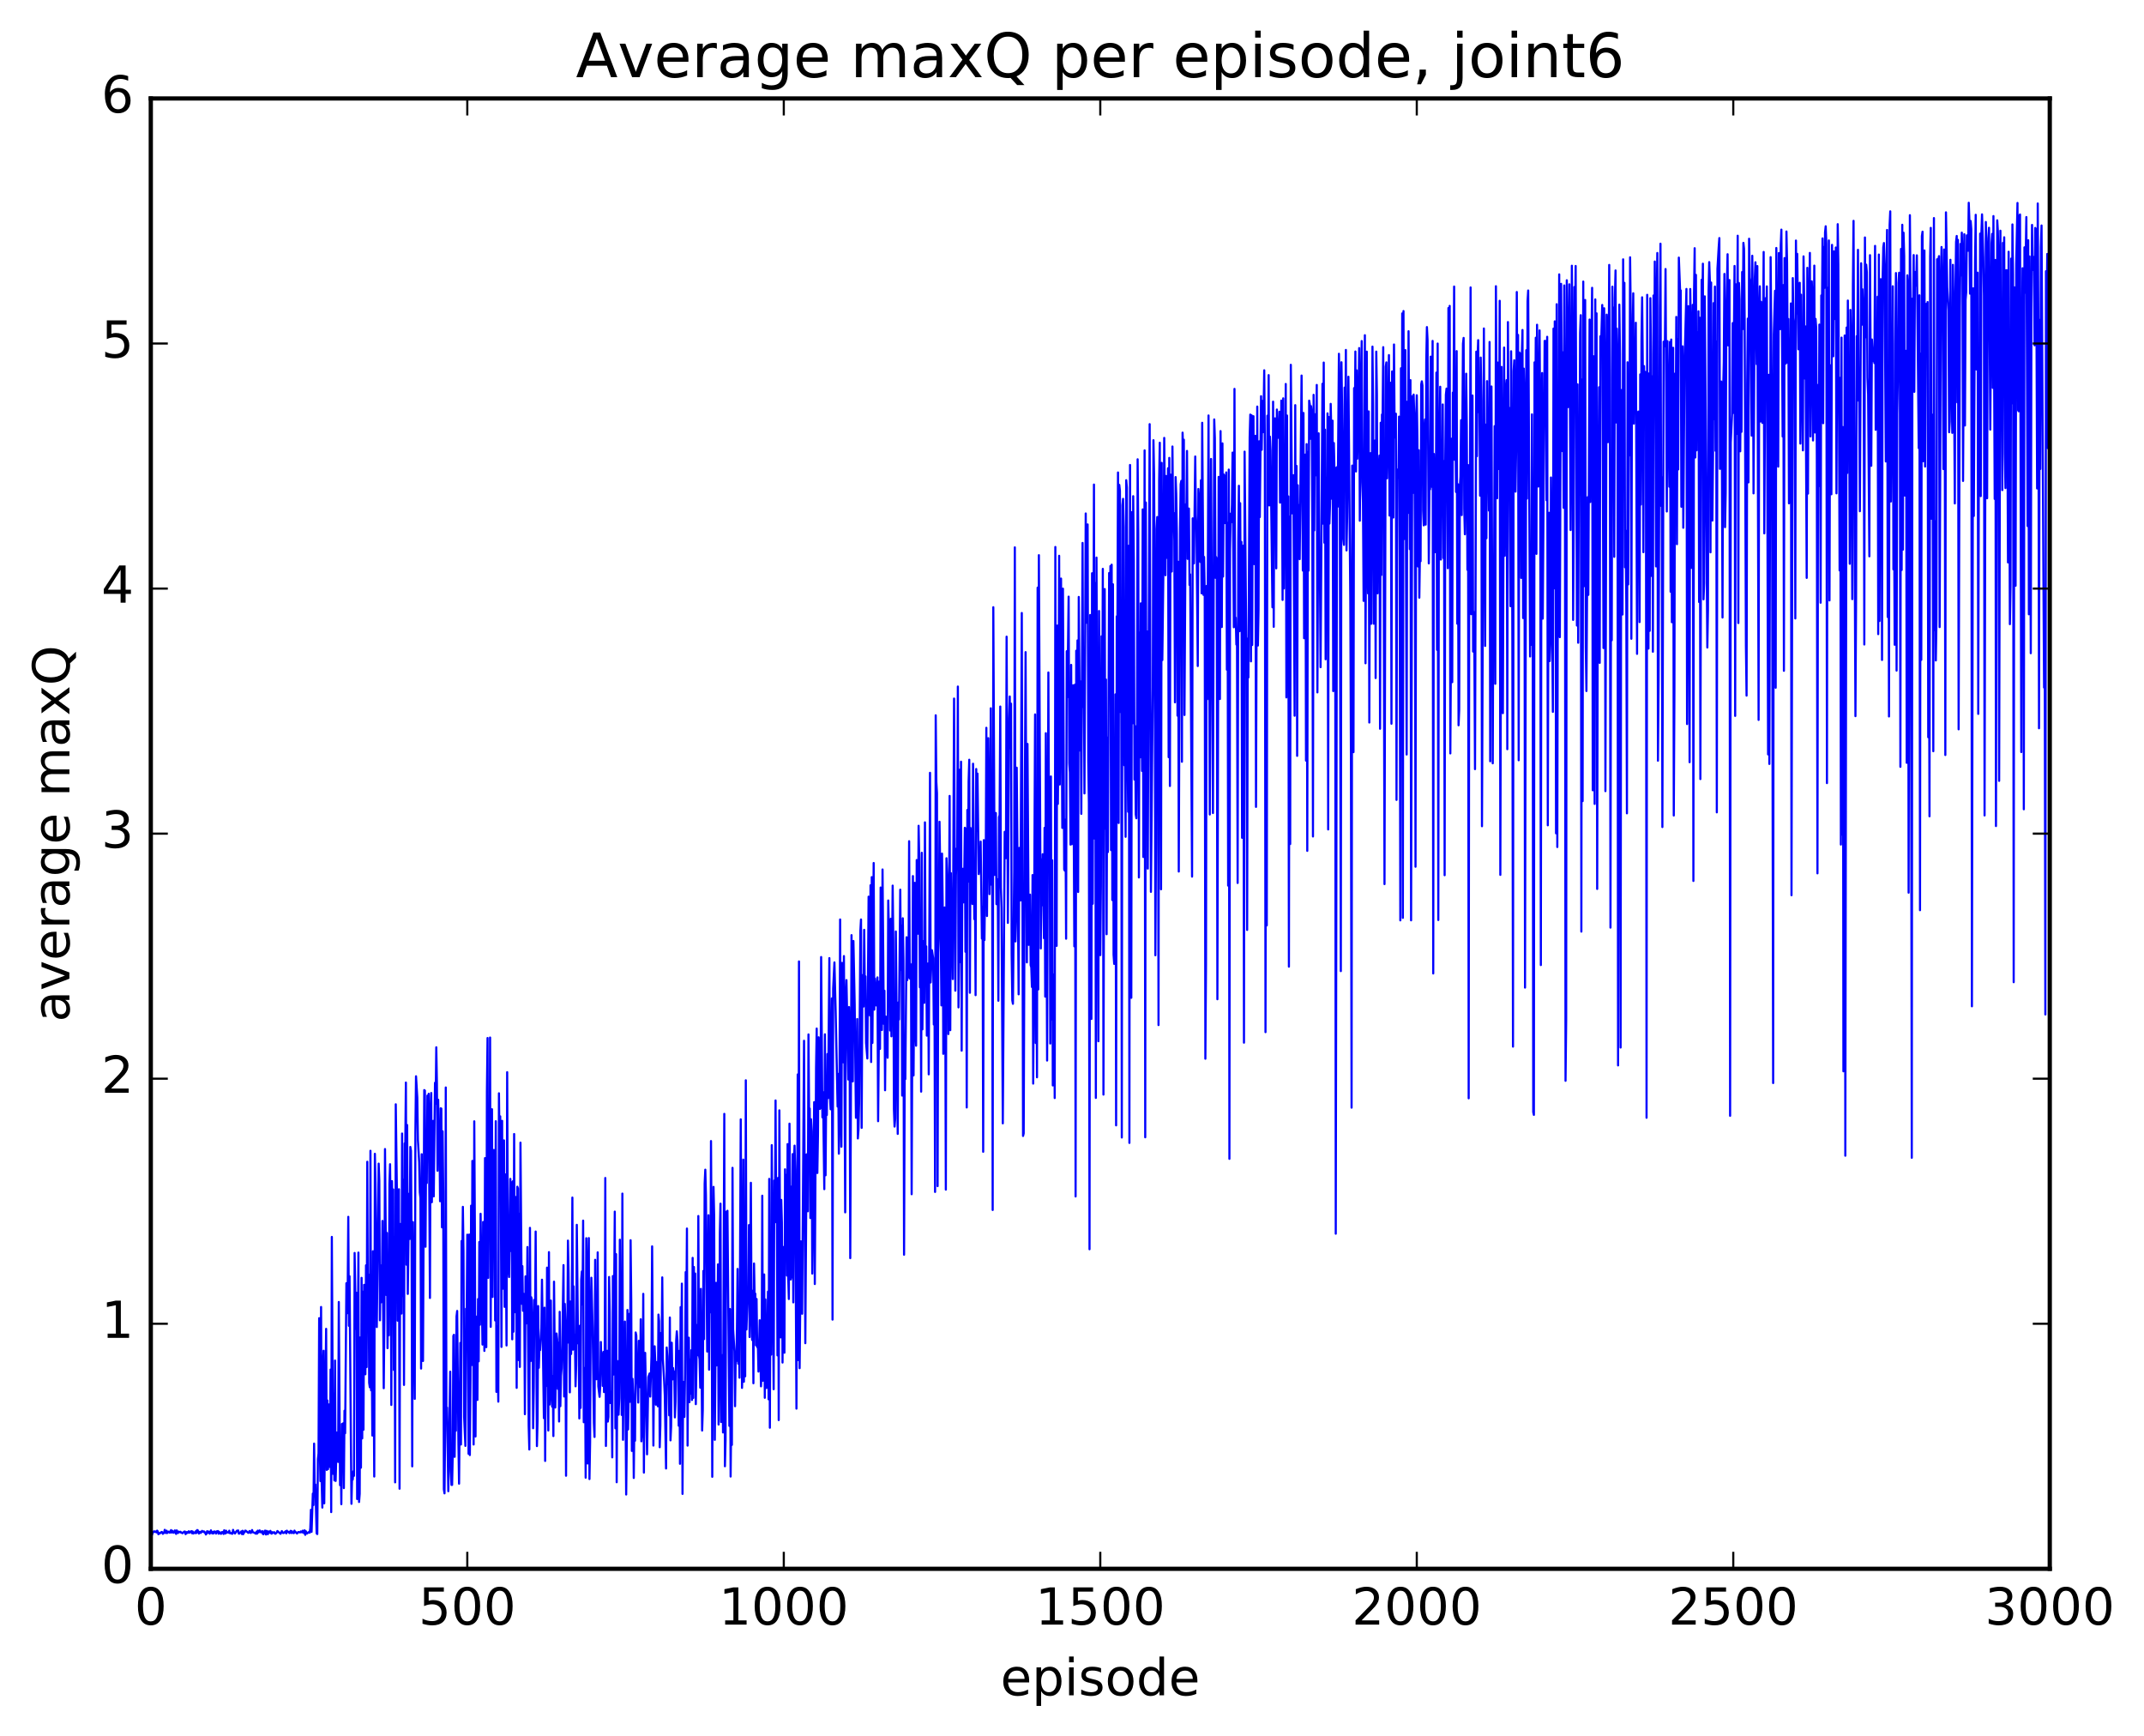 <?xml version="1.0" encoding="utf-8" standalone="no"?>
<!DOCTYPE svg PUBLIC "-//W3C//DTD SVG 1.1//EN"
  "http://www.w3.org/Graphics/SVG/1.1/DTD/svg11.dtd">
<!-- Created with matplotlib (http://matplotlib.org/) -->
<svg height="408pt" version="1.1" viewBox="0 0 504 408" width="504pt" xmlns="http://www.w3.org/2000/svg" xmlns:xlink="http://www.w3.org/1999/xlink">
 <defs>
  <style type="text/css">
*{stroke-linecap:butt;stroke-linejoin:round;stroke-miterlimit:100000;}
  </style>
 </defs>
 <g id="figure_1">
  <g id="patch_1">
   <path d="M 0 408.169 
L 504.319 408.169 
L 504.319 0 
L 0 0 
z
" style="fill:#ffffff;"/>
  </g>
  <g id="axes_1">
   <g id="patch_2">
    <path d="M 35.449 368.742 
L 481.849 368.742 
L 481.849 23.142 
L 35.449 23.142 
z
" style="fill:#ffffff;"/>
   </g>
   <g id="line2d_1">
    <path clip-path="url(#p8ca4bd29d5)" d="M 35.598 360.103 
L 35.746 360.725 
L 35.895 360.147 
L 36.044 360.159 
L 36.193 359.93 
L 36.342 360.057 
L 36.49 359.949 
L 36.788 360.191 
L 36.937 359.771 
L 37.086 359.947 
L 37.234 360.613 
L 37.383 360.327 
L 37.532 360.444 
L 37.978 360.08 
L 38.127 360.136 
L 38.276 360.522 
L 38.425 360.29 
L 38.574 360.319 
L 38.722 359.578 
L 39.02 360.337 
L 39.169 359.786 
L 39.318 360.331 
L 39.615 360.012 
L 39.764 360.048 
L 39.913 360.256 
L 40.21 359.648 
L 40.359 360.227 
L 40.508 359.804 
L 40.806 360.269 
L 40.954 360.182 
L 41.103 359.718 
L 41.401 360.538 
L 41.55 359.71 
L 41.847 360.331 
L 41.996 360.009 
L 42.294 360.131 
L 42.442 360.03 
L 42.591 360.252 
L 42.74 360.239 
L 42.889 360.381 
L 43.335 359.978 
L 43.484 359.986 
L 43.633 360.588 
L 43.93 360.103 
L 44.079 360.317 
L 44.377 359.914 
L 44.526 360.269 
L 44.674 360.057 
L 44.823 360.084 
L 44.972 359.88 
L 45.121 360.378 
L 45.27 359.951 
L 45.418 360.45 
L 45.567 360.171 
L 45.865 360.355 
L 46.014 359.922 
L 46.162 360.338 
L 46.311 359.648 
L 46.46 359.651 
L 46.758 360.454 
L 46.906 360.045 
L 47.055 360.068 
L 47.204 360.3 
L 47.502 359.825 
L 47.65 360.018 
L 47.948 359.946 
L 48.097 360.245 
L 48.246 360.172 
L 48.394 360.677 
L 48.543 360.487 
L 48.692 359.9 
L 48.841 360.279 
L 48.99 359.982 
L 49.138 360.062 
L 49.287 360.48 
L 49.436 360.215 
L 49.585 359.705 
L 49.882 360.428 
L 50.031 360.1 
L 50.18 360.435 
L 50.329 359.956 
L 50.626 360.047 
L 50.775 360.461 
L 50.924 359.94 
L 51.073 360 
L 51.222 359.862 
L 51.37 360.485 
L 51.519 360.033 
L 51.668 360.421 
L 51.817 360.341 
L 51.966 360.521 
L 52.114 360.114 
L 52.263 360.27 
L 52.412 360.069 
L 52.561 360.55 
L 52.71 359.678 
L 53.007 360.443 
L 53.156 359.789 
L 53.305 360.235 
L 53.454 360.121 
L 53.751 360.263 
L 53.9 359.785 
L 54.049 360.377 
L 54.346 360.322 
L 54.495 360.498 
L 54.644 360.499 
L 54.793 359.589 
L 54.942 360.214 
L 55.09 360.136 
L 55.239 360.442 
L 55.686 359.781 
L 55.834 359.932 
L 55.983 359.719 
L 56.132 360.471 
L 56.281 360.454 
L 56.43 360.208 
L 56.578 360.232 
L 56.727 359.946 
L 56.876 360.574 
L 57.025 359.801 
L 57.174 360.599 
L 57.322 360.09 
L 57.471 360.19 
L 57.62 359.776 
L 57.769 359.783 
L 58.364 360.29 
L 58.513 360.236 
L 58.662 359.858 
L 58.959 360.32 
L 59.257 359.626 
L 59.406 360.137 
L 59.703 360.213 
L 60.001 360.39 
L 60.15 360.486 
L 60.298 360.025 
L 60.447 360.475 
L 60.596 359.774 
L 60.745 360.188 
L 60.894 360.099 
L 61.042 359.713 
L 61.191 360.105 
L 61.34 360.17 
L 61.638 359.879 
L 61.786 360.536 
L 61.935 360.612 
L 62.233 359.794 
L 62.382 359.784 
L 62.53 360.677 
L 62.679 359.832 
L 62.828 359.959 
L 62.977 360.591 
L 63.126 359.96 
L 63.423 360.265 
L 63.572 359.824 
L 63.721 360.397 
L 63.87 360.48 
L 64.018 360.128 
L 64.167 360.276 
L 64.465 360.132 
L 64.614 360.454 
L 64.762 360.497 
L 65.06 360.21 
L 65.209 359.862 
L 65.953 360.514 
L 66.25 359.878 
L 66.548 360.326 
L 66.697 360.33 
L 67.143 359.919 
L 67.292 360.412 
L 67.441 359.779 
L 67.59 360.093 
L 67.887 360.046 
L 68.036 360.344 
L 68.334 359.812 
L 68.482 360.329 
L 68.631 359.919 
L 68.78 360.266 
L 69.078 360.351 
L 69.226 359.765 
L 69.375 360.139 
L 69.524 360.107 
L 69.822 360.444 
L 70.119 360.094 
L 70.566 360.187 
L 70.714 359.957 
L 71.012 360.183 
L 71.161 359.782 
L 71.458 360.355 
L 71.607 359.691 
L 71.756 360.751 
L 71.905 359.921 
L 72.054 360.425 
L 72.202 360.44 
L 72.5 360.146 
L 72.649 360.111 
L 72.798 360.26 
L 72.946 359.204 
L 73.095 354.866 
L 73.244 360.053 
L 73.542 351.058 
L 73.69 353.762 
L 73.839 339.309 
L 73.988 350.587 
L 74.137 348.928 
L 74.434 360.41 
L 74.583 360.572 
L 74.732 342.958 
L 74.881 341.599 
L 75.03 309.829 
L 75.178 340.515 
L 75.327 348.134 
L 75.476 307.199 
L 75.625 348.616 
L 75.774 354.348 
L 75.922 320.832 
L 76.071 317.479 
L 76.22 353.353 
L 76.666 312.341 
L 76.815 345.496 
L 76.964 329.163 
L 77.113 345.312 
L 77.262 330.097 
L 77.41 333.131 
L 77.559 344.808 
L 77.708 321.904 
L 77.857 355.411 
L 78.006 290.729 
L 78.303 346.426 
L 78.452 327.558 
L 78.601 347.953 
L 78.75 319.779 
L 78.898 348.089 
L 79.196 336.701 
L 79.494 343.622 
L 79.642 306.026 
L 79.94 349.092 
L 80.089 340.525 
L 80.238 353.554 
L 80.386 334.701 
L 80.535 343.394 
L 80.684 334.529 
L 80.833 349.772 
L 80.982 331.585 
L 81.13 336.871 
L 81.428 301.609 
L 81.577 308.683 
L 81.726 304.187 
L 81.874 286.012 
L 82.023 311.625 
L 82.172 299.979 
L 82.47 336.927 
L 82.618 353.462 
L 82.767 346.863 
L 82.916 347.776 
L 83.065 345.813 
L 83.214 346.885 
L 83.362 294.501 
L 83.66 312.351 
L 83.809 303.864 
L 83.958 352.342 
L 84.255 294.413 
L 84.404 353.032 
L 84.553 351.099 
L 84.702 314.354 
L 84.85 344.971 
L 84.999 300.354 
L 85.148 338.088 
L 85.297 303.603 
L 85.446 336.052 
L 85.594 301.987 
L 85.743 302.271 
L 85.892 323.016 
L 86.041 297.407 
L 86.19 321.326 
L 86.338 273.068 
L 86.487 309.381 
L 86.636 299.595 
L 86.785 325.03 
L 86.934 326.073 
L 87.082 270.488 
L 87.231 326.783 
L 87.38 315.745 
L 87.529 337.414 
L 87.678 294.098 
L 87.975 347.053 
L 88.124 271.198 
L 88.273 278.257 
L 88.57 311.921 
L 89.017 273.505 
L 89.166 277.582 
L 89.314 310.331 
L 89.463 297.407 
L 89.612 306.1 
L 89.761 303.918 
L 89.91 286.971 
L 90.207 326.294 
L 90.356 310.117 
L 90.505 270.08 
L 90.802 304.369 
L 90.951 289.794 
L 91.1 316.883 
L 91.249 303.681 
L 91.398 313.856 
L 91.546 278.309 
L 91.695 273.642 
L 91.844 288.078 
L 91.993 330.225 
L 92.142 277.615 
L 92.29 286.461 
L 92.439 279.572 
L 92.588 321.999 
L 92.737 290.767 
L 92.886 348.42 
L 93.034 259.557 
L 93.332 282.55 
L 93.481 310.42 
L 93.63 300.036 
L 93.778 279.52 
L 93.927 349.913 
L 94.076 287.677 
L 94.225 289.845 
L 94.374 308.743 
L 94.522 266.427 
L 94.671 304.635 
L 94.82 277.284 
L 94.969 325.521 
L 95.118 268.744 
L 95.266 270.049 
L 95.415 254.449 
L 95.564 297.271 
L 95.713 264.434 
L 95.862 304.125 
L 96.159 280.584 
L 96.308 291.213 
L 96.457 269.577 
L 96.606 270.494 
L 96.754 291.759 
L 96.903 344.661 
L 97.052 287.253 
L 97.498 328.796 
L 97.647 266.315 
L 97.796 252.975 
L 98.094 257.986 
L 98.242 268.013 
L 98.54 273.199 
L 98.689 280.247 
L 98.838 281.587 
L 98.986 321.672 
L 99.135 271.291 
L 99.284 319.671 
L 99.433 319.892 
L 99.73 256.217 
L 99.879 256.346 
L 100.028 293.04 
L 100.177 268.98 
L 100.326 278.066 
L 100.474 257.519 
L 100.623 263.578 
L 100.772 257.083 
L 101.07 305.076 
L 101.218 261.322 
L 101.367 256.907 
L 101.516 282.572 
L 101.814 263.461 
L 101.962 281.204 
L 102.26 254.501 
L 102.409 259.433 
L 102.558 246.164 
L 102.706 254.666 
L 102.855 275.182 
L 103.004 258.487 
L 103.153 268.195 
L 103.302 266.564 
L 103.45 282.344 
L 103.599 260.499 
L 103.748 260.569 
L 103.897 288.478 
L 104.046 265.902 
L 104.194 280.081 
L 104.343 350.056 
L 104.492 351.004 
L 104.641 336.286 
L 104.79 255.605 
L 104.938 333.001 
L 105.087 330.846 
L 105.385 350.501 
L 105.831 322.404 
L 105.98 345.779 
L 106.129 349.023 
L 106.278 349.018 
L 106.426 341.83 
L 106.575 313.973 
L 106.724 313.728 
L 106.873 342.422 
L 107.022 329.089 
L 107.17 336.274 
L 107.319 309.424 
L 107.468 308.129 
L 107.766 339.356 
L 107.914 348.73 
L 108.212 315.649 
L 108.361 339.521 
L 108.51 291.686 
L 108.658 298.399 
L 108.807 283.666 
L 108.956 294.16 
L 109.105 333.074 
L 109.402 339.851 
L 109.551 307.609 
L 109.7 309.511 
L 109.849 290.208 
L 110.146 341.7 
L 110.295 290.181 
L 110.444 342.006 
L 110.593 324.577 
L 110.742 283.389 
L 110.89 320.842 
L 111.039 272.869 
L 111.188 282.243 
L 111.337 339.523 
L 111.486 263.56 
L 111.634 289.413 
L 111.783 337.637 
L 111.932 309.448 
L 112.081 328.268 
L 112.23 329.05 
L 112.378 305.343 
L 112.527 319.97 
L 112.676 291.92 
L 112.825 311.372 
L 112.974 285.291 
L 113.42 316.034 
L 113.569 287.214 
L 113.718 298.125 
L 113.866 317.524 
L 114.015 272.206 
L 114.164 315.839 
L 114.313 316.65 
L 114.462 256.55 
L 114.61 243.98 
L 114.759 300.357 
L 114.908 274.413 
L 115.057 287.587 
L 115.206 243.868 
L 115.354 311.865 
L 115.503 268.875 
L 115.652 260.718 
L 115.801 304.835 
L 115.95 270.299 
L 116.098 284.891 
L 116.247 270.318 
L 116.396 310.36 
L 116.545 263.534 
L 116.694 327.153 
L 116.842 311.743 
L 117.14 329.452 
L 117.289 256.973 
L 117.438 269.86 
L 117.586 262.388 
L 117.735 280.145 
L 117.884 316.585 
L 118.033 263.445 
L 118.182 302.913 
L 118.33 273.971 
L 118.479 268.037 
L 118.628 307.168 
L 118.777 276.042 
L 119.074 316.243 
L 119.223 252.011 
L 119.372 288.946 
L 119.521 298.235 
L 119.67 300.159 
L 119.967 277.093 
L 120.116 294.057 
L 120.265 277.891 
L 120.414 314.799 
L 120.562 277.65 
L 120.711 313.01 
L 120.86 266.545 
L 121.009 308.427 
L 121.158 281.325 
L 121.306 289.253 
L 121.455 326.206 
L 121.604 278.931 
L 121.753 279.333 
L 121.902 319.675 
L 122.05 285.292 
L 122.199 321.29 
L 122.348 268.57 
L 122.646 306.447 
L 122.794 297.596 
L 122.943 308.1 
L 123.092 304.094 
L 123.241 306.279 
L 123.39 332.4 
L 123.538 300.007 
L 123.687 311.071 
L 123.836 310.571 
L 123.985 293.109 
L 124.282 335.107 
L 124.431 340.692 
L 124.58 288.604 
L 124.729 319.917 
L 124.878 304.895 
L 125.026 305.547 
L 125.175 311.41 
L 125.324 335.702 
L 125.473 326.27 
L 125.622 305.515 
L 125.77 312.017 
L 125.919 289.466 
L 126.217 339.898 
L 126.366 333.871 
L 126.514 306.981 
L 126.663 321.485 
L 126.812 316.487 
L 126.961 317.332 
L 127.258 312.133 
L 127.407 300.787 
L 127.854 333.325 
L 128.002 307.358 
L 128.151 343.383 
L 128.3 318.479 
L 128.449 325.764 
L 128.598 297.95 
L 128.895 336.229 
L 129.044 294.306 
L 129.193 330.131 
L 129.342 323.733 
L 129.49 305.69 
L 129.639 327.281 
L 129.788 330.618 
L 129.937 323.41 
L 130.086 337.539 
L 130.234 301.253 
L 130.532 330.831 
L 130.83 313.426 
L 130.978 314.829 
L 131.127 326.44 
L 131.276 315.587 
L 131.425 334.116 
L 131.574 308.331 
L 131.722 330.514 
L 131.871 323.364 
L 132.02 321.638 
L 132.169 316.271 
L 132.466 297.352 
L 132.615 328.237 
L 132.764 306.472 
L 132.913 310.994 
L 133.062 346.864 
L 133.21 314.904 
L 133.359 315.619 
L 133.508 291.599 
L 133.657 299.322 
L 133.954 327.267 
L 134.103 305.917 
L 134.252 318.252 
L 134.401 309.154 
L 134.55 281.481 
L 134.698 317.234 
L 134.847 302.346 
L 134.996 317 
L 135.145 313.7 
L 135.294 325.842 
L 135.442 320.985 
L 135.591 287.892 
L 135.889 315.766 
L 136.038 314.593 
L 136.186 333.397 
L 136.335 311.597 
L 136.484 330.93 
L 136.633 300.733 
L 136.782 298.84 
L 136.93 306.616 
L 137.079 286.903 
L 137.228 334.282 
L 137.377 321.731 
L 137.526 321.524 
L 137.674 347.32 
L 137.823 291.033 
L 138.121 343.982 
L 138.27 297.431 
L 138.418 291.005 
L 138.567 347.643 
L 138.716 338.992 
L 138.865 307.688 
L 139.014 300.327 
L 139.311 312.086 
L 139.609 334.43 
L 139.758 337.747 
L 139.906 296.116 
L 140.055 322.2 
L 140.204 324.185 
L 140.353 323.626 
L 140.502 294.363 
L 140.65 325.826 
L 140.948 328.322 
L 141.097 325.903 
L 141.246 315.426 
L 141.394 322.371 
L 141.543 318.144 
L 141.692 325.748 
L 141.841 317.757 
L 141.99 327.209 
L 142.138 325.067 
L 142.287 276.881 
L 142.436 339.867 
L 142.734 317.496 
L 142.882 334.138 
L 143.031 333.036 
L 143.18 300.15 
L 143.329 308.505 
L 143.478 329.777 
L 143.626 327.543 
L 143.775 327.073 
L 143.924 342.547 
L 144.073 299.927 
L 144.222 323.088 
L 144.519 284.785 
L 144.668 335.707 
L 144.817 294.767 
L 144.966 348.394 
L 145.114 319.893 
L 145.263 322.828 
L 145.412 332.52 
L 145.561 328.636 
L 145.71 291.387 
L 145.858 318.931 
L 146.007 318.429 
L 146.156 332.58 
L 146.305 280.548 
L 146.454 338.42 
L 146.602 319.582 
L 146.751 327.983 
L 146.9 310.623 
L 147.198 351.279 
L 147.346 337.793 
L 147.495 307.906 
L 147.644 335.985 
L 147.793 327.633 
L 147.942 308.799 
L 148.09 329.488 
L 148.239 291.511 
L 148.388 305.898 
L 148.537 341.033 
L 148.686 324.089 
L 148.834 327.72 
L 148.983 347.387 
L 149.132 332.576 
L 149.281 338.64 
L 149.43 313.189 
L 149.578 313.916 
L 149.727 323.384 
L 149.876 325.438 
L 150.025 329.667 
L 150.174 315.154 
L 150.322 325.767 
L 150.471 326.053 
L 150.62 310.094 
L 150.769 338.77 
L 150.918 336.318 
L 151.066 328.846 
L 151.215 304.115 
L 151.364 346.125 
L 151.513 319.363 
L 151.662 317.987 
L 152.108 341.829 
L 152.406 323.667 
L 152.703 322.828 
L 152.852 328.264 
L 153.15 318.746 
L 153.298 292.953 
L 153.596 339.772 
L 153.745 320.789 
L 153.894 316.443 
L 154.042 320.356 
L 154.191 330.161 
L 154.34 320.15 
L 154.489 328.796 
L 154.638 330.541 
L 154.786 308.985 
L 154.935 310.548 
L 155.084 340.161 
L 155.233 335.016 
L 155.382 313.292 
L 155.53 318.54 
L 155.679 300.244 
L 155.828 319.482 
L 156.126 324.579 
L 156.274 327.941 
L 156.572 345.164 
L 156.721 316.724 
L 156.87 318.813 
L 157.018 325.343 
L 157.167 324.223 
L 157.316 332.663 
L 157.465 309.673 
L 157.614 338.549 
L 157.762 335.225 
L 157.911 315.6 
L 158.06 324.246 
L 158.209 321.53 
L 158.358 322.743 
L 158.506 322.394 
L 158.655 333.151 
L 158.804 329.507 
L 158.953 315.176 
L 159.102 312.92 
L 159.25 315.093 
L 159.399 320.351 
L 159.548 335.11 
L 159.697 317.523 
L 159.846 344.06 
L 159.994 307.237 
L 160.143 323.818 
L 160.292 301.711 
L 160.441 351.134 
L 160.59 324.79 
L 160.887 333.039 
L 161.036 323.074 
L 161.185 299.001 
L 161.334 310.383 
L 161.482 288.764 
L 161.631 339.782 
L 161.78 315.114 
L 161.929 314.42 
L 162.078 329.569 
L 162.226 319.557 
L 162.375 327.565 
L 162.524 317.343 
L 162.673 329.054 
L 162.822 295.657 
L 162.97 328.581 
L 163.119 297.795 
L 163.268 316.147 
L 163.417 299.337 
L 163.566 330.038 
L 163.863 311.416 
L 164.012 318.541 
L 164.161 285.818 
L 164.31 318.441 
L 164.458 319.526 
L 164.607 326.169 
L 164.756 302.943 
L 165.054 336.237 
L 165.202 331.483 
L 165.351 298.713 
L 165.5 314.752 
L 165.649 278.2 
L 165.798 274.928 
L 165.946 280.944 
L 166.244 317.673 
L 166.393 314.717 
L 166.542 285.634 
L 166.69 321.931 
L 166.839 291.82 
L 166.988 308.454 
L 167.137 268.199 
L 167.286 295.368 
L 167.434 347.114 
L 167.732 278.973 
L 167.881 285.972 
L 168.03 338.424 
L 168.327 301.532 
L 168.476 320.934 
L 168.625 315.269 
L 168.774 297.185 
L 168.922 334.825 
L 169.071 322.875 
L 169.22 289.73 
L 169.369 282.916 
L 169.518 334.234 
L 169.666 319.928 
L 169.815 318.504 
L 169.964 336.696 
L 170.262 261.811 
L 170.41 344.637 
L 170.559 338.551 
L 170.708 284.812 
L 170.857 293.604 
L 171.006 284.579 
L 171.452 335.146 
L 171.601 307.682 
L 171.75 347.051 
L 171.898 332.338 
L 172.047 339.617 
L 172.196 274.493 
L 172.345 312.441 
L 172.642 317.647 
L 172.791 330.522 
L 172.94 319.362 
L 173.089 319.905 
L 173.238 312.512 
L 173.386 298.262 
L 173.535 320.527 
L 173.684 314.501 
L 173.833 323.821 
L 174.13 263.096 
L 174.428 326.216 
L 174.577 321.327 
L 174.726 272.559 
L 174.874 324.769 
L 175.023 303.957 
L 175.172 323.499 
L 175.321 253.915 
L 175.47 312.495 
L 175.767 303.549 
L 175.916 305.993 
L 176.065 287.942 
L 176.214 314.267 
L 176.511 278.011 
L 176.66 307.781 
L 176.809 314.948 
L 176.958 303.377 
L 177.106 325.128 
L 177.255 296.979 
L 177.404 305.315 
L 177.553 304.07 
L 177.702 316.213 
L 177.85 305.314 
L 177.999 316.626 
L 178.148 315.445 
L 178.297 322.377 
L 178.594 310.313 
L 178.892 325.85 
L 179.041 321.916 
L 179.19 281.046 
L 179.338 324.536 
L 179.636 299.553 
L 179.785 328.545 
L 179.934 305.434 
L 180.082 326.222 
L 180.231 326.214 
L 180.529 303.594 
L 180.678 328.9 
L 180.826 277.095 
L 180.975 335.581 
L 181.124 290.612 
L 181.273 318.407 
L 181.422 269.157 
L 181.868 326.527 
L 182.017 277.471 
L 182.166 285.623 
L 182.314 258.66 
L 182.463 287.304 
L 182.612 277.664 
L 182.761 318.581 
L 182.91 276.849 
L 183.058 333.786 
L 183.207 260.982 
L 183.505 314.343 
L 183.654 282.035 
L 183.802 287.418 
L 183.951 320.26 
L 184.1 293.091 
L 184.249 299.847 
L 184.398 317.95 
L 184.546 274.838 
L 184.695 288.55 
L 184.844 276.15 
L 184.993 299.81 
L 185.142 268.914 
L 185.29 300.314 
L 185.439 305.326 
L 185.588 264.109 
L 185.886 300.73 
L 186.034 278.908 
L 186.183 300.267 
L 186.332 271.263 
L 186.481 306.116 
L 186.63 273.307 
L 186.778 269.279 
L 186.927 274.909 
L 187.225 331.091 
L 187.522 252.538 
L 187.671 319.684 
L 187.82 225.982 
L 187.969 321.583 
L 188.266 291.771 
L 188.415 295.874 
L 188.564 308.789 
L 189.01 244.624 
L 189.308 315.713 
L 189.606 271.328 
L 189.754 272.861 
L 189.903 284.703 
L 190.052 243.139 
L 190.201 261.677 
L 190.35 260.552 
L 190.498 286.296 
L 190.647 263.063 
L 190.796 265.879 
L 190.945 299.346 
L 191.391 259.048 
L 191.54 301.804 
L 191.838 250.89 
L 191.986 241.756 
L 192.135 275.707 
L 192.284 266.654 
L 192.433 243.814 
L 192.73 260.653 
L 192.879 260.449 
L 193.028 224.944 
L 193.326 262.623 
L 193.474 256.711 
L 193.772 279.502 
L 193.921 243.111 
L 194.07 276.244 
L 194.218 256.754 
L 194.367 262.086 
L 194.516 247.743 
L 194.665 258.093 
L 194.962 225.2 
L 195.111 257.885 
L 195.26 260.729 
L 195.558 234.67 
L 195.706 310.168 
L 195.855 232.368 
L 196.153 226.212 
L 196.45 238.132 
L 196.897 260.087 
L 197.046 252.407 
L 197.194 271.168 
L 197.343 257.571 
L 197.492 216.121 
L 197.641 260.201 
L 197.79 269.531 
L 197.938 226.327 
L 198.236 249.693 
L 198.385 224.722 
L 198.682 284.955 
L 198.831 234.487 
L 198.98 230.368 
L 199.278 245.448 
L 199.426 253.737 
L 199.575 236.701 
L 199.724 244.264 
L 199.873 295.721 
L 200.17 219.801 
L 200.319 251.113 
L 200.468 254.18 
L 200.617 221.176 
L 200.914 236.052 
L 201.212 262.729 
L 201.361 260.041 
L 201.51 239.51 
L 201.658 267.584 
L 201.807 265.521 
L 201.956 259.112 
L 202.254 218.755 
L 202.402 216.125 
L 202.551 265.099 
L 202.7 236.035 
L 202.849 229.172 
L 202.998 236.589 
L 203.146 218.555 
L 203.295 232.329 
L 203.444 229.485 
L 203.593 245.139 
L 203.89 248.795 
L 204.188 210.762 
L 204.337 234.242 
L 204.486 238.687 
L 204.634 208.079 
L 204.783 249.616 
L 204.932 206.163 
L 205.081 245.135 
L 205.378 202.846 
L 205.527 237.315 
L 205.676 230.003 
L 205.974 236.322 
L 206.271 229.731 
L 206.42 263.529 
L 206.718 230.7 
L 206.866 246.539 
L 207.015 208.611 
L 207.313 242.096 
L 207.462 204.366 
L 207.759 240.642 
L 207.908 232.856 
L 208.057 256.258 
L 208.206 238.933 
L 208.354 244.218 
L 208.503 244.961 
L 208.652 248.618 
L 208.801 211.656 
L 209.098 224.823 
L 209.247 242.209 
L 209.396 215.96 
L 209.545 243.576 
L 209.842 208.161 
L 209.991 221.17 
L 210.14 260.645 
L 210.289 264.793 
L 210.438 262.913 
L 210.586 218.941 
L 211.033 266.515 
L 211.182 235.621 
L 211.33 239.626 
L 211.628 209.114 
L 211.777 227.98 
L 211.926 217.567 
L 212.074 257.511 
L 212.223 215.836 
L 212.372 225.593 
L 212.521 294.918 
L 212.67 252.155 
L 212.818 253.635 
L 213.116 220.294 
L 213.265 230.381 
L 213.414 224.309 
L 213.562 229.702 
L 213.711 197.721 
L 213.86 230.014 
L 214.009 226.564 
L 214.158 228.27 
L 214.306 280.691 
L 214.604 205.918 
L 214.753 252.773 
L 215.05 207.509 
L 215.199 242.216 
L 215.348 245.79 
L 215.497 202.154 
L 215.794 219.469 
L 215.943 194.094 
L 216.092 201.733 
L 216.241 232.06 
L 216.39 222.535 
L 216.538 256.582 
L 216.687 200.437 
L 216.836 241.948 
L 216.985 221.194 
L 217.134 224.596 
L 217.282 235.71 
L 217.431 193.291 
L 217.58 228.89 
L 217.729 222.434 
L 217.878 243.422 
L 218.026 226.583 
L 218.175 226.462 
L 218.324 252.515 
L 218.622 181.649 
L 218.77 230.927 
L 219.068 223.338 
L 219.366 225.212 
L 219.514 240.801 
L 219.663 228.435 
L 219.812 280.158 
L 219.961 168.129 
L 220.11 183.773 
L 220.258 186.462 
L 220.407 278.794 
L 220.556 223.836 
L 220.705 219.168 
L 220.854 193.146 
L 221.002 203.242 
L 221.3 236.311 
L 221.449 200.637 
L 221.598 212.449 
L 221.746 247.694 
L 222.044 213.3 
L 222.193 229.796 
L 222.342 279.618 
L 222.49 201.724 
L 222.788 209.603 
L 222.937 243.048 
L 223.234 187.078 
L 223.383 242.142 
L 223.532 205.229 
L 223.681 218.628 
L 223.83 218.273 
L 223.978 230.118 
L 224.276 164.194 
L 224.574 232.848 
L 224.722 205.741 
L 224.871 199.465 
L 225.02 200.622 
L 225.169 161.37 
L 225.318 236.78 
L 225.466 223.519 
L 225.615 180.921 
L 225.764 226.157 
L 225.913 179.028 
L 226.062 246.948 
L 226.21 205.74 
L 226.359 204.195 
L 226.508 212.103 
L 226.657 207.41 
L 226.806 194.57 
L 226.954 223.705 
L 227.103 194.733 
L 227.252 260.304 
L 227.401 190.371 
L 227.55 207.244 
L 227.698 183.658 
L 227.847 178.574 
L 227.996 233.345 
L 228.145 194.609 
L 228.294 196.536 
L 228.591 212.474 
L 228.74 179.511 
L 229.038 216.031 
L 229.186 209.049 
L 229.335 233.906 
L 229.484 180.751 
L 229.633 195.258 
L 229.782 181.831 
L 230.079 205.446 
L 230.228 200.202 
L 230.377 204.878 
L 230.526 197.802 
L 230.823 220.612 
L 230.972 213.163 
L 231.121 270.718 
L 231.27 197.466 
L 231.418 220.954 
L 231.567 208.097 
L 231.716 205.506 
L 231.865 171.066 
L 232.014 215.306 
L 232.311 173.502 
L 232.609 210.155 
L 232.758 198.26 
L 232.906 166.484 
L 233.055 207.953 
L 233.204 183.241 
L 233.353 284.399 
L 233.502 142.723 
L 233.799 205.648 
L 233.948 191.443 
L 234.097 191.097 
L 234.246 212.516 
L 234.543 206.656 
L 234.692 235.215 
L 234.841 192.065 
L 234.99 191.584 
L 235.138 166.069 
L 235.287 208.632 
L 235.436 213.373 
L 235.734 264.036 
L 236.18 195.518 
L 236.478 201.706 
L 236.626 149.646 
L 236.924 216.916 
L 237.222 168.792 
L 237.37 163.706 
L 237.519 175.846 
L 237.668 165.39 
L 237.817 224.345 
L 237.966 235.111 
L 238.114 235.938 
L 238.412 204.535 
L 238.561 128.654 
L 238.71 221.283 
L 238.858 214.501 
L 239.007 180.443 
L 239.454 233.709 
L 239.602 199.293 
L 239.751 200.754 
L 239.9 211.648 
L 240.198 144.078 
L 240.495 267.001 
L 240.644 266.397 
L 240.942 181.877 
L 241.09 153.282 
L 241.388 226.207 
L 241.537 174.857 
L 241.834 222.08 
L 241.983 212.563 
L 242.132 210.281 
L 242.281 226.842 
L 242.43 227.384 
L 242.578 231.982 
L 242.727 205.683 
L 242.876 254.692 
L 243.025 230.594 
L 243.322 167.926 
L 243.471 245.151 
L 243.62 208.085 
L 243.769 253.215 
L 243.918 138.117 
L 244.066 232.561 
L 244.215 130.489 
L 244.662 222.933 
L 244.81 202.002 
L 244.959 212.783 
L 245.108 200.782 
L 245.406 220.512 
L 245.554 194.58 
L 245.703 234.256 
L 245.852 172.34 
L 246.15 249.275 
L 246.447 158.063 
L 246.596 196.561 
L 246.745 185.809 
L 246.894 245.275 
L 247.042 182.506 
L 247.191 239.648 
L 247.34 202.204 
L 247.489 255.127 
L 247.638 232.765 
L 247.786 229.018 
L 247.935 258.085 
L 248.084 128.563 
L 248.233 218.369 
L 248.382 222.322 
L 248.53 147.031 
L 248.679 188.95 
L 248.828 170.939 
L 248.977 130.635 
L 249.126 184.393 
L 249.423 135.991 
L 249.721 194.594 
L 249.87 138.361 
L 250.167 204.357 
L 250.316 204.657 
L 250.465 192.645 
L 250.614 220.638 
L 250.762 153.06 
L 250.911 163.857 
L 251.209 140.241 
L 251.358 179.397 
L 251.506 181.596 
L 251.655 198.518 
L 251.804 156.276 
L 251.953 198.419 
L 252.102 166.742 
L 252.25 161.076 
L 252.548 222.428 
L 252.697 160.918 
L 252.846 281.222 
L 252.994 152.945 
L 253.143 166.472 
L 253.292 150.525 
L 253.441 209.652 
L 253.59 140.307 
L 253.887 176.413 
L 254.036 160.171 
L 254.185 191.29 
L 254.482 127.617 
L 254.631 166.185 
L 254.78 156.573 
L 254.929 186.485 
L 255.226 120.688 
L 255.375 146.376 
L 255.524 138.359 
L 255.673 123.263 
L 255.822 179.001 
L 255.97 188.706 
L 256.119 293.63 
L 256.268 144.553 
L 256.566 239.494 
L 256.714 134.736 
L 256.863 212.426 
L 257.161 113.893 
L 257.31 197.104 
L 257.458 137.035 
L 257.607 258.054 
L 257.756 131.056 
L 258.202 244.741 
L 258.351 143.609 
L 258.5 170.073 
L 258.649 224.495 
L 258.798 208.269 
L 258.946 149.561 
L 259.095 175.599 
L 259.244 133.708 
L 259.393 257.28 
L 259.69 138.459 
L 259.839 194.78 
L 259.988 159.724 
L 260.137 219.583 
L 260.286 173.367 
L 260.434 200.267 
L 260.732 134.681 
L 260.881 147.678 
L 261.03 133.039 
L 261.178 199.814 
L 261.327 132.727 
L 261.476 211.559 
L 261.625 137.334 
L 261.774 224.36 
L 261.922 226.559 
L 262.071 206.849 
L 262.22 163.204 
L 262.369 264.51 
L 262.518 144.879 
L 262.666 149.175 
L 262.815 111.054 
L 262.964 193.44 
L 263.113 113.97 
L 263.262 115.343 
L 263.41 167.372 
L 263.559 140.946 
L 263.708 267.364 
L 263.857 118.767 
L 264.006 117.249 
L 264.154 123.943 
L 264.303 179.88 
L 264.452 176.587 
L 264.601 196.689 
L 264.75 112.869 
L 264.898 114.597 
L 265.047 175.512 
L 265.196 190.8 
L 265.345 128.273 
L 265.494 268.636 
L 265.642 109.288 
L 265.791 210.506 
L 265.94 234.525 
L 266.089 120.371 
L 266.238 170.012 
L 266.386 116.623 
L 266.535 131.645 
L 266.684 183.24 
L 266.833 170.673 
L 266.982 191.414 
L 267.13 192.328 
L 267.279 172.861 
L 267.428 107.952 
L 267.577 125.581 
L 267.726 206.24 
L 267.874 148.686 
L 268.023 178.018 
L 268.172 141.814 
L 268.47 181.206 
L 268.618 119.73 
L 268.767 201.424 
L 268.916 190.475 
L 269.065 105.853 
L 269.214 267.313 
L 269.362 118.11 
L 269.511 194.014 
L 269.66 148.408 
L 269.809 204.166 
L 270.255 99.691 
L 270.553 209.623 
L 270.85 177.064 
L 270.999 161.634 
L 271.148 103.469 
L 271.297 111.605 
L 271.446 142.514 
L 271.594 224.529 
L 271.743 198.159 
L 271.892 124.327 
L 272.041 121.521 
L 272.19 148.891 
L 272.338 240.936 
L 272.487 112.991 
L 272.636 104.06 
L 272.934 209.02 
L 273.082 108.795 
L 273.231 155.155 
L 273.529 129.895 
L 273.678 102.926 
L 273.975 135.205 
L 274.124 111.881 
L 274.273 131.12 
L 274.422 128.508 
L 274.57 110.065 
L 274.719 177.966 
L 274.868 107.625 
L 275.017 184.741 
L 275.166 111.557 
L 275.314 115.787 
L 275.463 134.333 
L 275.612 104.949 
L 275.761 121.27 
L 275.91 120.583 
L 276.058 126.959 
L 276.207 165.075 
L 276.356 112.137 
L 276.505 116.118 
L 276.654 125.399 
L 276.802 168.211 
L 276.951 132.035 
L 277.1 204.852 
L 277.398 124.147 
L 277.546 113.816 
L 277.695 113.029 
L 277.844 179.046 
L 277.993 101.69 
L 278.142 106.12 
L 278.29 103.345 
L 278.439 168.057 
L 278.737 118.537 
L 278.886 120.907 
L 279.034 105.989 
L 279.183 131.359 
L 279.332 130.373 
L 279.481 119.529 
L 279.63 137.49 
L 279.778 134.998 
L 280.225 206.042 
L 280.374 121.835 
L 280.522 124.522 
L 280.671 132.43 
L 280.969 107.301 
L 281.118 121.132 
L 281.266 124.05 
L 281.564 156.547 
L 281.713 114.929 
L 281.862 117.111 
L 282.01 130.775 
L 282.159 132.081 
L 282.308 112.892 
L 282.457 139.459 
L 282.606 99.373 
L 282.903 139.82 
L 283.052 130.907 
L 283.201 139.298 
L 283.35 248.846 
L 283.498 226.789 
L 283.647 137.717 
L 283.796 164.348 
L 284.094 97.657 
L 284.391 191.44 
L 284.689 107.874 
L 285.135 191.097 
L 285.433 98.589 
L 285.582 103.007 
L 285.73 135.807 
L 285.879 130.938 
L 286.028 131.682 
L 286.177 234.865 
L 286.474 112.091 
L 286.623 156.989 
L 286.772 164.299 
L 286.921 101.325 
L 287.218 147.378 
L 287.367 104.216 
L 287.516 135.514 
L 287.665 111.518 
L 287.814 111.885 
L 287.962 122.955 
L 288.26 111.039 
L 288.409 157.41 
L 288.558 122.876 
L 288.706 208.153 
L 288.855 110.374 
L 289.004 272.377 
L 289.153 129.265 
L 289.302 120.722 
L 289.45 122.754 
L 289.599 118.644 
L 289.748 106.375 
L 290.046 147.432 
L 290.194 91.405 
L 290.343 145.739 
L 290.492 145.191 
L 290.641 151.499 
L 290.79 150.98 
L 290.938 207.535 
L 291.087 127.665 
L 291.236 114.179 
L 291.385 148.361 
L 291.534 118.271 
L 291.682 147.431 
L 291.831 127.375 
L 291.98 196.92 
L 292.129 132.635 
L 292.278 128.242 
L 292.426 245.072 
L 292.575 106.156 
L 293.022 158.13 
L 293.17 218.574 
L 293.319 150.092 
L 293.468 159.224 
L 293.766 102.776 
L 293.914 97.445 
L 294.063 155.453 
L 294.212 97.61 
L 294.361 151.608 
L 294.51 97.838 
L 294.658 97.834 
L 294.807 132.589 
L 294.956 104.539 
L 295.105 102.442 
L 295.254 189.654 
L 295.551 95.565 
L 295.7 151.725 
L 295.849 143.27 
L 295.998 103.724 
L 296.146 121.528 
L 296.444 93.125 
L 296.593 105.723 
L 296.742 94.227 
L 296.89 101.593 
L 297.039 97.166 
L 297.188 87.035 
L 297.337 104.809 
L 297.486 242.599 
L 297.634 156.743 
L 297.783 217.515 
L 297.932 97.709 
L 298.081 110.05 
L 298.23 88.169 
L 298.378 118.801 
L 298.527 102.636 
L 298.676 105.884 
L 299.122 142.743 
L 299.271 94.41 
L 299.42 147.33 
L 299.569 103.414 
L 299.718 98.328 
L 299.866 99.024 
L 300.015 133.589 
L 300.164 96.26 
L 300.313 102.631 
L 300.462 98.971 
L 300.61 102.951 
L 300.759 96.773 
L 300.908 118.128 
L 301.057 116.54 
L 301.206 94.157 
L 301.354 110.815 
L 301.503 141.011 
L 301.652 93.626 
L 301.801 138.316 
L 301.95 113.084 
L 302.098 125.852 
L 302.247 90.253 
L 302.396 163.924 
L 302.545 97.664 
L 302.694 150.269 
L 302.842 116.67 
L 302.991 227.207 
L 303.14 121.438 
L 303.289 198.382 
L 303.438 85.747 
L 303.735 120.658 
L 303.884 119.445 
L 304.033 111.693 
L 304.33 168.227 
L 304.479 95.23 
L 304.628 150.288 
L 304.777 109.509 
L 304.926 177.657 
L 305.074 114.052 
L 305.223 130.157 
L 305.372 118.703 
L 305.521 131.424 
L 305.967 88.271 
L 306.265 134.111 
L 306.414 97.069 
L 306.562 150.013 
L 306.711 113.47 
L 306.86 106.841 
L 307.009 178.775 
L 307.158 104.388 
L 307.306 199.989 
L 307.455 106.239 
L 307.604 134.119 
L 307.753 94.172 
L 307.902 95.043 
L 308.05 103.134 
L 308.199 95.463 
L 308.348 96.793 
L 308.497 123.027 
L 308.646 196.611 
L 308.794 92.801 
L 308.943 124.666 
L 309.092 97.37 
L 309.241 111.72 
L 309.538 90.477 
L 309.687 162.742 
L 309.985 101.851 
L 310.134 132.685 
L 310.282 135.163 
L 310.431 156.817 
L 310.878 90.206 
L 311.026 123.082 
L 311.175 85.219 
L 311.324 127.56 
L 311.473 100.992 
L 311.622 154.961 
L 311.77 112.301 
L 311.919 134.716 
L 312.068 97.162 
L 312.217 194.957 
L 312.366 98 
L 312.514 123.061 
L 312.663 118.189 
L 312.812 94.926 
L 312.961 101.786 
L 313.11 117.242 
L 313.258 98.885 
L 313.407 162.436 
L 313.556 104.137 
L 313.705 111.265 
L 313.854 109.927 
L 314.002 289.975 
L 314.3 109.805 
L 314.449 119.121 
L 314.746 83.156 
L 314.895 90.28 
L 315.193 228.254 
L 315.342 85.147 
L 315.49 95.751 
L 315.788 126.582 
L 315.937 128.07 
L 316.086 91.096 
L 316.234 102.183 
L 316.383 82.252 
L 316.532 129.37 
L 316.681 121.506 
L 316.978 88.543 
L 317.425 141.026 
L 317.574 178.87 
L 317.722 260.346 
L 317.871 109.433 
L 318.02 125.227 
L 318.169 176.789 
L 318.318 91.222 
L 318.466 103.877 
L 318.615 82.622 
L 318.764 110.817 
L 318.913 87.047 
L 319.062 107.818 
L 319.359 93.74 
L 319.508 81.816 
L 319.657 122.393 
L 319.954 89.675 
L 320.103 80.163 
L 320.252 113.38 
L 320.401 117.99 
L 320.55 141.233 
L 320.847 78.789 
L 320.996 155.895 
L 321.294 82.65 
L 321.442 130.88 
L 321.591 139.466 
L 321.74 96.697 
L 321.889 169.825 
L 322.038 119.281 
L 322.186 106.507 
L 322.335 146.614 
L 322.633 81.467 
L 322.782 95.213 
L 322.93 146.596 
L 323.228 103.54 
L 323.377 159.372 
L 323.526 82.645 
L 323.674 92.677 
L 323.823 139.451 
L 323.972 112.223 
L 324.27 107.076 
L 324.418 171.294 
L 324.567 99.359 
L 324.716 135.149 
L 324.865 97.427 
L 325.014 97.877 
L 325.162 81.601 
L 325.46 207.807 
L 325.758 86.181 
L 325.906 85.172 
L 326.055 112.43 
L 326.353 97.464 
L 326.502 83.464 
L 326.65 121.181 
L 326.948 89.946 
L 327.097 170.106 
L 327.246 87.301 
L 327.394 96.111 
L 327.543 121.634 
L 327.692 80.972 
L 327.841 101.547 
L 327.99 102.85 
L 328.138 97.246 
L 328.287 188.012 
L 328.436 112.67 
L 328.585 110.334 
L 328.734 111.671 
L 328.882 97.92 
L 329.031 131.258 
L 329.18 216.329 
L 329.329 86.554 
L 329.478 140.83 
L 329.626 73.669 
L 329.775 215.739 
L 329.924 73.112 
L 330.073 126.713 
L 330.222 122.606 
L 330.37 82.291 
L 330.668 177.343 
L 330.817 94.421 
L 330.966 120.565 
L 331.114 77.85 
L 331.412 129.075 
L 331.561 89.352 
L 331.71 216.318 
L 332.007 93.122 
L 332.156 115.859 
L 332.305 92.741 
L 332.454 97.305 
L 332.602 125.793 
L 332.751 203.723 
L 332.9 99.129 
L 333.049 92.902 
L 333.198 103.193 
L 333.346 133.154 
L 333.495 105.818 
L 333.644 140.481 
L 333.793 129.905 
L 333.942 131.912 
L 334.09 90.342 
L 334.239 89.629 
L 334.388 90.619 
L 334.537 119.974 
L 334.686 123.477 
L 334.834 101.032 
L 334.983 98.59 
L 335.132 123.307 
L 335.281 84.911 
L 335.43 76.879 
L 335.578 79.891 
L 335.876 132.422 
L 336.025 113.858 
L 336.174 115.012 
L 336.322 83.826 
L 336.62 114.444 
L 336.769 80.129 
L 336.918 228.809 
L 337.066 106.69 
L 337.215 114.333 
L 337.364 129.792 
L 337.513 126.561 
L 337.662 87.575 
L 337.81 152.737 
L 337.959 80.751 
L 338.108 216.245 
L 338.257 105.391 
L 338.406 102.548 
L 338.554 90.907 
L 338.703 131.517 
L 338.852 103.414 
L 339.001 120.8 
L 339.15 95.063 
L 339.298 131.16 
L 339.447 108.365 
L 339.596 205.714 
L 339.745 108.356 
L 339.894 92.782 
L 340.042 91.338 
L 340.34 133.551 
L 340.489 72.401 
L 340.638 111.254 
L 340.786 71.898 
L 340.935 177.085 
L 341.084 152.984 
L 341.233 103.11 
L 341.382 160.34 
L 341.53 92.274 
L 341.679 97.913 
L 341.828 67.35 
L 341.977 108.09 
L 342.126 98.756 
L 342.274 115.636 
L 342.423 82.526 
L 342.572 146.595 
L 342.721 113.814 
L 342.87 170.471 
L 343.018 166.875 
L 343.167 114.678 
L 343.316 112.056 
L 343.465 98.768 
L 343.614 121.065 
L 343.911 80.771 
L 344.06 79.428 
L 344.209 119.635 
L 344.358 125.582 
L 344.506 112.183 
L 344.655 87.836 
L 344.804 100.145 
L 344.953 133.935 
L 345.102 109.302 
L 345.25 258.152 
L 345.399 110.539 
L 345.548 117.073 
L 345.697 67.557 
L 345.846 144.361 
L 345.994 95.016 
L 346.143 92.972 
L 346.292 153.149 
L 346.441 143.848 
L 346.59 152.765 
L 346.738 180.781 
L 347.036 82.65 
L 347.185 107.222 
L 347.334 84.205 
L 347.482 79.952 
L 347.631 96.888 
L 347.78 93.813 
L 347.929 116.506 
L 348.078 84.043 
L 348.226 93.931 
L 348.375 194.199 
L 348.822 77.209 
L 349.119 151.819 
L 349.268 99.795 
L 349.417 126.512 
L 349.566 89.577 
L 349.714 113.974 
L 349.863 107.76 
L 350.012 120.013 
L 350.161 80.384 
L 350.31 178.934 
L 350.458 91.948 
L 350.607 90.842 
L 350.905 179.409 
L 351.054 134.365 
L 351.202 141.244 
L 351.351 100.166 
L 351.5 160.718 
L 351.649 67.276 
L 351.946 117.104 
L 352.095 85.221 
L 352.244 110.24 
L 352.393 102.679 
L 352.542 70.699 
L 352.69 205.632 
L 352.988 86.244 
L 353.137 106.848 
L 353.286 167.62 
L 353.583 81.692 
L 353.732 130.629 
L 354.03 91.127 
L 354.178 89.345 
L 354.327 176.092 
L 354.476 75.698 
L 354.625 101.475 
L 354.774 95.873 
L 355.071 142.484 
L 355.22 82.563 
L 355.369 103.719 
L 355.518 150.48 
L 355.666 246.005 
L 355.815 87.22 
L 355.964 84.677 
L 356.262 115.557 
L 356.41 105.297 
L 356.559 68.636 
L 356.708 101.854 
L 356.857 78.723 
L 357.006 178.694 
L 357.154 82.845 
L 357.303 87.305 
L 357.452 83.119 
L 357.601 135.833 
L 357.75 83.026 
L 357.898 77.563 
L 358.047 145.269 
L 358.196 86.634 
L 358.345 92.847 
L 358.494 232.13 
L 358.791 82.31 
L 358.94 117.188 
L 359.089 70.768 
L 359.238 68.282 
L 359.684 154.306 
L 359.833 133.565 
L 359.982 151.565 
L 360.13 97.391 
L 360.279 127.595 
L 360.428 261.389 
L 360.577 262.045 
L 360.726 85.17 
L 360.874 103.437 
L 361.023 79.384 
L 361.172 130.182 
L 361.321 76.33 
L 361.618 114.354 
L 361.916 77.659 
L 362.065 100.393 
L 362.214 226.831 
L 362.362 101.497 
L 362.511 87.677 
L 362.66 145.407 
L 363.106 80.135 
L 363.255 80.122 
L 363.404 86.712 
L 363.553 117.593 
L 363.702 79.164 
L 363.85 193.981 
L 363.999 132.765 
L 364.148 120.522 
L 364.297 155.387 
L 364.446 150.29 
L 364.594 112.234 
L 365.041 167.317 
L 365.19 77.235 
L 365.338 138.299 
L 365.487 75.532 
L 365.636 91.294 
L 365.785 195.867 
L 365.934 71.506 
L 366.082 199.086 
L 366.231 121.861 
L 366.38 118.153 
L 366.529 64.491 
L 366.678 149.756 
L 366.975 66.72 
L 367.273 106.039 
L 367.422 82.811 
L 367.57 119.361 
L 367.719 67.092 
L 367.868 93.82 
L 368.017 254.032 
L 368.166 239.793 
L 368.314 65.871 
L 368.463 89.878 
L 368.612 95.685 
L 368.91 66.826 
L 369.207 124.581 
L 369.505 62.458 
L 369.654 83.456 
L 369.802 145.704 
L 369.951 121.625 
L 370.1 67.462 
L 370.249 76.684 
L 370.398 62.515 
L 370.695 147.025 
L 370.844 90.336 
L 370.993 151.074 
L 371.142 112.681 
L 371.29 116.301 
L 371.439 78.317 
L 371.588 74.084 
L 371.737 218.969 
L 371.886 89.198 
L 372.034 188.297 
L 372.183 66.184 
L 372.332 137.785 
L 372.481 116.271 
L 372.63 70.509 
L 372.778 152.167 
L 372.927 162.423 
L 373.225 116.85 
L 373.374 139.826 
L 373.671 75.112 
L 373.82 117.994 
L 374.118 80.559 
L 374.266 67.647 
L 374.415 185.749 
L 374.564 83.723 
L 374.862 188.954 
L 375.01 70.371 
L 375.159 133.53 
L 375.308 73.648 
L 375.457 208.939 
L 375.606 131.472 
L 375.903 91.019 
L 376.052 155.803 
L 376.201 79.044 
L 376.35 81.731 
L 376.647 71.681 
L 376.945 152.315 
L 377.094 72.452 
L 377.242 87.525 
L 377.391 185.953 
L 377.689 73.955 
L 377.838 77.02 
L 377.986 103.929 
L 378.135 88.944 
L 378.284 62.269 
L 378.433 88.278 
L 378.582 218.027 
L 378.73 113.281 
L 378.879 150.495 
L 379.028 67.38 
L 379.177 91.764 
L 379.326 72.298 
L 379.474 130.877 
L 379.623 70.096 
L 379.772 63.57 
L 379.921 99.301 
L 380.07 77.248 
L 380.218 83.976 
L 380.367 250.419 
L 380.665 71.6 
L 380.814 83.213 
L 380.962 246.216 
L 381.111 91.672 
L 381.409 144.437 
L 381.558 60.957 
L 381.706 90.943 
L 381.855 66.475 
L 382.004 133.336 
L 382.153 124.749 
L 382.302 141.836 
L 382.45 191.168 
L 382.599 85.148 
L 382.748 137.368 
L 382.897 91.624 
L 383.046 107.043 
L 383.194 60.481 
L 383.343 73.864 
L 383.492 150.135 
L 383.641 84.326 
L 383.79 80.145 
L 383.938 68.935 
L 384.087 99.574 
L 384.236 86.03 
L 384.385 87.627 
L 384.534 75.854 
L 384.831 153.685 
L 384.98 97.731 
L 385.129 96.73 
L 385.278 111.875 
L 385.426 146.212 
L 385.575 87.999 
L 385.724 118.591 
L 385.873 79.626 
L 386.022 69.882 
L 386.17 85.305 
L 386.319 129.79 
L 386.468 86.05 
L 386.617 98.271 
L 386.766 87.413 
L 386.914 92.863 
L 387.063 262.724 
L 387.212 69.296 
L 387.361 145.394 
L 387.51 152.445 
L 387.658 87.773 
L 387.807 148.275 
L 387.956 70.081 
L 388.105 83.128 
L 388.254 135.373 
L 388.402 88.457 
L 388.551 153.184 
L 388.7 69.451 
L 388.849 97.294 
L 388.998 61.471 
L 389.295 133.136 
L 389.444 71.114 
L 389.593 59.466 
L 389.742 178.796 
L 389.89 159.851 
L 390.188 72.302 
L 390.337 57.278 
L 390.486 118.927 
L 390.634 112.192 
L 390.783 194.392 
L 391.081 80.312 
L 391.23 80.409 
L 391.378 81.385 
L 391.527 63.237 
L 391.825 120.22 
L 391.974 80.182 
L 392.42 114.398 
L 392.569 80.359 
L 392.718 139.082 
L 392.866 79.807 
L 393.015 146.252 
L 393.164 125.717 
L 393.313 81.732 
L 393.462 191.68 
L 393.61 162.565 
L 393.759 87.817 
L 393.908 102.34 
L 394.057 74.487 
L 394.206 127.907 
L 394.354 79.698 
L 394.503 110.338 
L 394.652 60.55 
L 394.95 68.366 
L 395.098 68.268 
L 395.247 119.11 
L 395.545 81.41 
L 395.694 124.047 
L 395.991 86.046 
L 396.438 67.919 
L 396.586 170.182 
L 396.884 71.967 
L 397.182 179.151 
L 397.33 67.927 
L 397.479 77.323 
L 397.628 133.477 
L 397.926 71.658 
L 398.074 207.061 
L 398.223 69.169 
L 398.372 58.34 
L 398.521 107.527 
L 398.67 64.608 
L 398.818 105.85 
L 398.967 78.072 
L 399.116 100.312 
L 399.265 73.166 
L 399.414 141.494 
L 399.562 74.684 
L 399.711 183.117 
L 400.009 65.763 
L 400.158 72.326 
L 400.306 61.982 
L 400.455 140.879 
L 400.604 137.085 
L 400.753 69.658 
L 401.348 152.197 
L 401.497 143.438 
L 401.646 68.373 
L 401.794 61.605 
L 401.943 65.932 
L 402.092 129.823 
L 402.241 66.407 
L 402.39 117.42 
L 402.538 122.353 
L 402.687 107.166 
L 402.836 71.244 
L 402.985 98.531 
L 403.134 67.356 
L 403.282 105.955 
L 403.431 80.291 
L 403.58 190.942 
L 403.729 63.204 
L 404.026 58.064 
L 404.175 55.959 
L 404.324 110.198 
L 404.622 89.683 
L 404.77 104.914 
L 404.919 145.142 
L 405.068 91.807 
L 405.217 85.115 
L 405.366 64.387 
L 405.514 123.904 
L 405.663 115.806 
L 405.812 73.956 
L 406.11 59.754 
L 406.258 81.19 
L 406.556 65.824 
L 406.705 262.265 
L 406.854 104.023 
L 407.151 97.501 
L 407.3 75.945 
L 407.449 97.055 
L 407.746 62.511 
L 407.895 168.268 
L 408.044 66.819 
L 408.193 101.995 
L 408.49 55.407 
L 408.639 146.441 
L 408.788 66.521 
L 408.937 70.359 
L 409.086 106.073 
L 409.234 84.774 
L 409.383 101.501 
L 409.532 63.937 
L 409.681 77.362 
L 409.83 57.081 
L 409.978 58.474 
L 410.127 75.3 
L 410.425 151.747 
L 410.574 163.498 
L 410.722 90.077 
L 410.871 74.887 
L 411.02 113.378 
L 411.169 56.114 
L 411.318 65.262 
L 411.466 66.334 
L 411.764 102.387 
L 411.913 60.112 
L 412.062 72.373 
L 412.21 115.963 
L 412.508 65.453 
L 412.657 61.647 
L 412.954 85.588 
L 413.103 62.538 
L 413.401 169.209 
L 413.55 72.705 
L 413.698 67.296 
L 413.847 99.071 
L 413.996 70.937 
L 414.294 99.398 
L 414.591 59.223 
L 414.74 125.367 
L 415.038 70.091 
L 415.186 79.173 
L 415.335 67.321 
L 415.633 177.317 
L 415.782 88.101 
L 415.93 179.559 
L 416.228 60.439 
L 416.526 95.293 
L 416.823 254.568 
L 416.972 78.677 
L 417.27 68.345 
L 417.418 161.648 
L 417.567 58.286 
L 418.014 109.679 
L 418.162 59.47 
L 418.311 60.469 
L 418.46 77.371 
L 418.609 57.587 
L 418.758 53.972 
L 419.055 102.602 
L 419.204 67.01 
L 419.353 157.668 
L 419.502 60.662 
L 419.65 66.888 
L 419.799 85.457 
L 419.948 54.411 
L 420.097 61.732 
L 420.246 85.234 
L 420.394 74.969 
L 420.543 118.308 
L 420.99 71.32 
L 421.138 210.423 
L 421.436 65.366 
L 421.585 74.68 
L 421.734 76.447 
L 421.882 90.938 
L 422.031 145.362 
L 422.18 56.542 
L 422.329 73.707 
L 422.478 59.662 
L 422.775 82.098 
L 422.924 66.888 
L 423.073 66.469 
L 423.222 104.267 
L 423.37 69.262 
L 423.519 92.042 
L 423.668 91.793 
L 423.817 105.854 
L 423.966 60.262 
L 424.114 70.512 
L 424.263 88.975 
L 424.412 76.715 
L 424.71 135.828 
L 424.858 62.952 
L 425.007 116.018 
L 425.156 70.022 
L 425.305 70.534 
L 425.454 59.444 
L 425.602 102.585 
L 425.9 66.128 
L 426.049 69.676 
L 426.198 103.526 
L 426.495 62.432 
L 426.644 101.652 
L 426.793 74.95 
L 426.942 77.04 
L 427.09 107.519 
L 427.239 205.274 
L 427.388 90.479 
L 427.537 114.255 
L 427.686 76.291 
L 427.834 91.77 
L 427.983 141.661 
L 428.132 69.44 
L 428.281 75.243 
L 428.43 56.041 
L 428.578 99.475 
L 428.727 58.051 
L 428.876 67.679 
L 429.025 54.621 
L 429.174 53.186 
L 429.322 57.277 
L 429.471 184.065 
L 429.62 67.632 
L 429.769 114.585 
L 429.918 56.516 
L 430.066 141.128 
L 430.215 85.857 
L 430.513 116.174 
L 430.662 57.557 
L 430.81 65.445 
L 430.959 83.735 
L 431.108 59.083 
L 431.406 75 
L 431.554 58.176 
L 431.703 115.954 
L 432.001 52.693 
L 432.15 62.182 
L 432.447 134.075 
L 432.596 88.815 
L 432.745 198.509 
L 432.894 79.355 
L 433.042 196.171 
L 433.191 100.371 
L 433.34 251.803 
L 433.638 78.852 
L 433.786 271.645 
L 434.084 76.986 
L 434.233 111.178 
L 434.382 70.642 
L 434.53 98.811 
L 434.679 90.42 
L 434.828 132.516 
L 434.977 72.844 
L 435.126 80.107 
L 435.423 140.819 
L 435.572 67.155 
L 435.721 51.908 
L 436.018 134.572 
L 436.167 168.324 
L 436.316 140.332 
L 436.465 79.004 
L 436.614 83.578 
L 436.762 58.723 
L 436.911 94.21 
L 437.06 93.615 
L 437.209 120.158 
L 437.506 61.879 
L 437.655 76.328 
L 437.804 67.987 
L 438.102 76.868 
L 438.25 151.484 
L 438.399 55.816 
L 438.548 79.302 
L 438.697 62.209 
L 438.846 63.976 
L 438.994 88.739 
L 439.143 92.658 
L 439.441 130.762 
L 439.59 59.975 
L 439.887 109.479 
L 440.036 79.8 
L 440.334 84.883 
L 440.482 83.019 
L 440.631 85.335 
L 440.78 57.794 
L 440.929 101.026 
L 441.078 82.87 
L 441.226 96.714 
L 441.375 69.751 
L 441.524 149.048 
L 441.673 59.832 
L 441.822 145.96 
L 442.119 65.616 
L 442.268 77.816 
L 442.417 155.118 
L 442.566 65.194 
L 442.714 58.098 
L 442.863 57.121 
L 443.012 63.333 
L 443.31 108.463 
L 443.458 63.817 
L 443.607 54.045 
L 443.756 145.024 
L 443.905 103.635 
L 444.054 168.402 
L 444.202 52.915 
L 444.351 49.676 
L 444.5 117.872 
L 444.649 96.952 
L 444.798 103.805 
L 444.946 67.283 
L 445.095 133.834 
L 445.244 119.851 
L 445.393 151.55 
L 445.542 80.808 
L 445.69 64.179 
L 445.839 157.618 
L 445.988 97.231 
L 446.137 88.415 
L 446.286 66.492 
L 446.434 64.105 
L 446.583 67.051 
L 446.732 180.235 
L 446.881 58.507 
L 447.03 133.983 
L 447.178 52.832 
L 447.327 129.195 
L 447.476 54.693 
L 447.625 60.217 
L 447.774 116.48 
L 447.922 109.472 
L 448.071 82.45 
L 448.22 179.294 
L 448.369 64.714 
L 448.518 67.337 
L 448.666 209.817 
L 448.964 50.575 
L 449.113 69.763 
L 449.41 272.126 
L 449.559 70.178 
L 449.708 74.512 
L 449.857 59.95 
L 450.006 92.099 
L 450.154 63.916 
L 450.303 67.042 
L 450.452 67.131 
L 450.601 60.014 
L 451.047 105.327 
L 451.196 69.408 
L 451.345 213.937 
L 451.494 83.125 
L 451.642 155.107 
L 451.791 55.491 
L 451.94 54.456 
L 452.089 108.414 
L 452.238 90.691 
L 452.386 58.867 
L 452.535 109.66 
L 452.684 76.036 
L 452.833 71.415 
L 452.982 74.236 
L 453.13 70.989 
L 453.279 173.277 
L 453.428 137.347 
L 453.577 191.868 
L 453.726 60.325 
L 453.874 53.562 
L 454.023 121.919 
L 454.172 97.462 
L 454.321 108.063 
L 454.47 176.576 
L 454.618 51.255 
L 454.767 148.098 
L 454.916 122.497 
L 455.065 155.238 
L 455.214 145.519 
L 455.362 60.94 
L 455.511 74.763 
L 455.66 61.025 
L 455.809 60.204 
L 455.958 147.392 
L 456.255 67.41 
L 456.404 58.061 
L 456.702 74.575 
L 456.85 110.248 
L 456.999 58.643 
L 457.148 81.094 
L 457.297 177.461 
L 457.446 49.91 
L 457.743 67.557 
L 458.041 72.964 
L 458.19 101.593 
L 458.338 99.079 
L 458.487 61.063 
L 458.636 90.021 
L 458.785 91.017 
L 458.934 101.737 
L 459.082 62.248 
L 459.231 72.566 
L 459.529 118.329 
L 459.678 68.348 
L 459.826 56.859 
L 459.975 55.466 
L 460.124 94.576 
L 460.273 56.386 
L 460.422 171.419 
L 460.719 72.335 
L 460.868 57.339 
L 461.017 64.747 
L 461.166 54.681 
L 461.314 59.198 
L 461.463 113.041 
L 461.761 55.053 
L 461.91 100.006 
L 462.058 70.531 
L 462.207 68.64 
L 462.356 55.317 
L 462.505 56.001 
L 462.654 58.939 
L 462.802 47.659 
L 462.951 51.637 
L 463.1 69.024 
L 463.249 51.943 
L 463.398 53.877 
L 463.546 236.527 
L 463.844 67.764 
L 463.993 121.268 
L 464.29 60.956 
L 464.439 50.488 
L 464.588 86.845 
L 464.737 66.376 
L 464.886 64.095 
L 465.034 167.794 
L 465.183 105.651 
L 465.332 111.362 
L 465.481 54.905 
L 465.63 116.609 
L 465.778 54.745 
L 465.927 50.384 
L 466.225 60.462 
L 466.374 69.432 
L 466.522 191.665 
L 466.82 52.181 
L 466.969 60.65 
L 467.118 117.11 
L 467.266 67.512 
L 467.415 55.96 
L 467.564 53.534 
L 467.862 100.975 
L 468.159 57.216 
L 468.308 54.969 
L 468.457 91.165 
L 468.606 50.79 
L 468.903 117.266 
L 469.052 61.103 
L 469.201 194.157 
L 469.498 51.787 
L 469.647 54.288 
L 469.796 60.142 
L 469.945 183.539 
L 470.242 54.228 
L 470.391 93.229 
L 470.54 77.015 
L 470.689 115.191 
L 470.838 57.092 
L 470.986 61.057 
L 471.135 55.772 
L 471.284 106.547 
L 471.433 114.715 
L 471.582 63.516 
L 471.73 63.512 
L 472.028 132.196 
L 472.177 59.176 
L 472.474 146.703 
L 472.623 137.69 
L 472.772 60.786 
L 472.921 94.813 
L 473.07 52.752 
L 473.218 64.54 
L 473.367 230.86 
L 473.516 67.536 
L 473.814 137.677 
L 473.962 62.117 
L 474.26 47.706 
L 474.409 96.443 
L 474.558 96.669 
L 474.706 50.698 
L 474.855 50.414 
L 475.153 176.768 
L 475.302 83.84 
L 475.45 63.046 
L 475.599 98.68 
L 475.748 190.216 
L 475.897 58.133 
L 476.046 68.834 
L 476.343 51.022 
L 476.641 123.643 
L 476.79 56.471 
L 476.938 144.382 
L 477.087 60.28 
L 477.385 153.529 
L 477.534 72.223 
L 477.682 52.865 
L 477.831 63.462 
L 477.98 60.799 
L 478.129 60.389 
L 478.278 81.163 
L 478.426 53.574 
L 478.575 53.818 
L 478.724 75.831 
L 478.873 114.809 
L 479.022 47.825 
L 479.17 77.309 
L 479.319 171.175 
L 479.468 75.188 
L 479.617 110.235 
L 479.766 58.092 
L 479.914 52.999 
L 480.361 135.875 
L 480.51 161.611 
L 480.658 147.853 
L 480.807 238.449 
L 480.956 63.746 
L 481.105 76.355 
L 481.254 59.699 
L 481.402 105.332 
L 481.551 60.621 
L 481.7 58.955 
L 481.849 71.571 
L 481.849 71.571 
" style="fill:none;stroke:#0000ff;stroke-linecap:square;stroke-width:0.5;"/>
   </g>
   <g id="patch_3">
    <path d="M 35.449 23.142 
L 481.849 23.142 
" style="fill:none;stroke:#000000;stroke-linecap:square;stroke-linejoin:miter;"/>
   </g>
   <g id="patch_4">
    <path d="M 35.449 368.742 
L 35.449 23.142 
" style="fill:none;stroke:#000000;stroke-linecap:square;stroke-linejoin:miter;"/>
   </g>
   <g id="patch_5">
    <path d="M 481.849 368.742 
L 481.849 23.142 
" style="fill:none;stroke:#000000;stroke-linecap:square;stroke-linejoin:miter;"/>
   </g>
   <g id="patch_6">
    <path d="M 35.449 368.742 
L 481.849 368.742 
" style="fill:none;stroke:#000000;stroke-linecap:square;stroke-linejoin:miter;"/>
   </g>
   <g id="matplotlib.axis_1">
    <g id="xtick_1">
     <g id="line2d_2">
      <defs>
       <path d="M 0 0 
L 0 -4 
" id="m21b8f5bbc1" style="stroke:#000000;stroke-width:0.5;"/>
      </defs>
      <g>
       <use style="stroke:#000000;stroke-width:0.5;" x="35.449" xlink:href="#m21b8f5bbc1" y="368.742"/>
      </g>
     </g>
     <g id="line2d_3">
      <defs>
       <path d="M 0 0 
L 0 4 
" id="m58dff0e54e" style="stroke:#000000;stroke-width:0.5;"/>
      </defs>
      <g>
       <use style="stroke:#000000;stroke-width:0.5;" x="35.449" xlink:href="#m58dff0e54e" y="23.142"/>
      </g>
     </g>
     <g id="text_1">
      <!-- 0 -->
      <defs>
       <path d="M 31.781 66.406 
Q 24.172 66.406 20.328 58.906 
Q 16.5 51.422 16.5 36.375 
Q 16.5 21.391 20.328 13.891 
Q 24.172 6.391 31.781 6.391 
Q 39.453 6.391 43.281 13.891 
Q 47.125 21.391 47.125 36.375 
Q 47.125 51.422 43.281 58.906 
Q 39.453 66.406 31.781 66.406 
M 31.781 74.219 
Q 44.047 74.219 50.516 64.516 
Q 56.984 54.828 56.984 36.375 
Q 56.984 17.969 50.516 8.266 
Q 44.047 -1.422 31.781 -1.422 
Q 19.531 -1.422 13.062 8.266 
Q 6.594 17.969 6.594 36.375 
Q 6.594 54.828 13.062 64.516 
Q 19.531 74.219 31.781 74.219 
" id="BitstreamVeraSans-Roman-30"/>
      </defs>
      <g transform="translate(31.631 381.86)scale(0.12 -0.12)">
       <use xlink:href="#BitstreamVeraSans-Roman-30"/>
      </g>
     </g>
    </g>
    <g id="xtick_2">
     <g id="line2d_4">
      <g>
       <use style="stroke:#000000;stroke-width:0.5;" x="109.849" xlink:href="#m21b8f5bbc1" y="368.742"/>
      </g>
     </g>
     <g id="line2d_5">
      <g>
       <use style="stroke:#000000;stroke-width:0.5;" x="109.849" xlink:href="#m58dff0e54e" y="23.142"/>
      </g>
     </g>
     <g id="text_2">
      <!-- 500 -->
      <defs>
       <path d="M 10.797 72.906 
L 49.516 72.906 
L 49.516 64.594 
L 19.828 64.594 
L 19.828 46.734 
Q 21.969 47.469 24.109 47.828 
Q 26.266 48.188 28.422 48.188 
Q 40.625 48.188 47.75 41.5 
Q 54.891 34.812 54.891 23.391 
Q 54.891 11.625 47.562 5.094 
Q 40.234 -1.422 26.906 -1.422 
Q 22.312 -1.422 17.547 -0.641 
Q 12.797 0.141 7.719 1.703 
L 7.719 11.625 
Q 12.109 9.234 16.797 8.062 
Q 21.484 6.891 26.703 6.891 
Q 35.156 6.891 40.078 11.328 
Q 45.016 15.766 45.016 23.391 
Q 45.016 31 40.078 35.438 
Q 35.156 39.891 26.703 39.891 
Q 22.75 39.891 18.812 39.016 
Q 14.891 38.141 10.797 36.281 
z
" id="BitstreamVeraSans-Roman-35"/>
      </defs>
      <g transform="translate(98.396 381.86)scale(0.12 -0.12)">
       <use xlink:href="#BitstreamVeraSans-Roman-35"/>
       <use x="63.623" xlink:href="#BitstreamVeraSans-Roman-30"/>
       <use x="127.246" xlink:href="#BitstreamVeraSans-Roman-30"/>
      </g>
     </g>
    </g>
    <g id="xtick_3">
     <g id="line2d_6">
      <g>
       <use style="stroke:#000000;stroke-width:0.5;" x="184.249" xlink:href="#m21b8f5bbc1" y="368.742"/>
      </g>
     </g>
     <g id="line2d_7">
      <g>
       <use style="stroke:#000000;stroke-width:0.5;" x="184.249" xlink:href="#m58dff0e54e" y="23.142"/>
      </g>
     </g>
     <g id="text_3">
      <!-- 1000 -->
      <defs>
       <path d="M 12.406 8.297 
L 28.516 8.297 
L 28.516 63.922 
L 10.984 60.406 
L 10.984 69.391 
L 28.422 72.906 
L 38.281 72.906 
L 38.281 8.297 
L 54.391 8.297 
L 54.391 0 
L 12.406 0 
z
" id="BitstreamVeraSans-Roman-31"/>
      </defs>
      <g transform="translate(168.979 381.86)scale(0.12 -0.12)">
       <use xlink:href="#BitstreamVeraSans-Roman-31"/>
       <use x="63.623" xlink:href="#BitstreamVeraSans-Roman-30"/>
       <use x="127.246" xlink:href="#BitstreamVeraSans-Roman-30"/>
       <use x="190.869" xlink:href="#BitstreamVeraSans-Roman-30"/>
      </g>
     </g>
    </g>
    <g id="xtick_4">
     <g id="line2d_8">
      <g>
       <use style="stroke:#000000;stroke-width:0.5;" x="258.649" xlink:href="#m21b8f5bbc1" y="368.742"/>
      </g>
     </g>
     <g id="line2d_9">
      <g>
       <use style="stroke:#000000;stroke-width:0.5;" x="258.649" xlink:href="#m58dff0e54e" y="23.142"/>
      </g>
     </g>
     <g id="text_4">
      <!-- 1500 -->
      <g transform="translate(243.379 381.86)scale(0.12 -0.12)">
       <use xlink:href="#BitstreamVeraSans-Roman-31"/>
       <use x="63.623" xlink:href="#BitstreamVeraSans-Roman-35"/>
       <use x="127.246" xlink:href="#BitstreamVeraSans-Roman-30"/>
       <use x="190.869" xlink:href="#BitstreamVeraSans-Roman-30"/>
      </g>
     </g>
    </g>
    <g id="xtick_5">
     <g id="line2d_10">
      <g>
       <use style="stroke:#000000;stroke-width:0.5;" x="333.049" xlink:href="#m21b8f5bbc1" y="368.742"/>
      </g>
     </g>
     <g id="line2d_11">
      <g>
       <use style="stroke:#000000;stroke-width:0.5;" x="333.049" xlink:href="#m58dff0e54e" y="23.142"/>
      </g>
     </g>
     <g id="text_5">
      <!-- 2000 -->
      <defs>
       <path d="M 19.188 8.297 
L 53.609 8.297 
L 53.609 0 
L 7.328 0 
L 7.328 8.297 
Q 12.938 14.109 22.625 23.891 
Q 32.328 33.688 34.812 36.531 
Q 39.547 41.844 41.422 45.531 
Q 43.312 49.219 43.312 52.781 
Q 43.312 58.594 39.234 62.25 
Q 35.156 65.922 28.609 65.922 
Q 23.969 65.922 18.812 64.312 
Q 13.672 62.703 7.812 59.422 
L 7.812 69.391 
Q 13.766 71.781 18.938 73 
Q 24.125 74.219 28.422 74.219 
Q 39.75 74.219 46.484 68.547 
Q 53.219 62.891 53.219 53.422 
Q 53.219 48.922 51.531 44.891 
Q 49.859 40.875 45.406 35.406 
Q 44.188 33.984 37.641 27.219 
Q 31.109 20.453 19.188 8.297 
" id="BitstreamVeraSans-Roman-32"/>
      </defs>
      <g transform="translate(317.779 381.86)scale(0.12 -0.12)">
       <use xlink:href="#BitstreamVeraSans-Roman-32"/>
       <use x="63.623" xlink:href="#BitstreamVeraSans-Roman-30"/>
       <use x="127.246" xlink:href="#BitstreamVeraSans-Roman-30"/>
       <use x="190.869" xlink:href="#BitstreamVeraSans-Roman-30"/>
      </g>
     </g>
    </g>
    <g id="xtick_6">
     <g id="line2d_12">
      <g>
       <use style="stroke:#000000;stroke-width:0.5;" x="407.449" xlink:href="#m21b8f5bbc1" y="368.742"/>
      </g>
     </g>
     <g id="line2d_13">
      <g>
       <use style="stroke:#000000;stroke-width:0.5;" x="407.449" xlink:href="#m58dff0e54e" y="23.142"/>
      </g>
     </g>
     <g id="text_6">
      <!-- 2500 -->
      <g transform="translate(392.179 381.86)scale(0.12 -0.12)">
       <use xlink:href="#BitstreamVeraSans-Roman-32"/>
       <use x="63.623" xlink:href="#BitstreamVeraSans-Roman-35"/>
       <use x="127.246" xlink:href="#BitstreamVeraSans-Roman-30"/>
       <use x="190.869" xlink:href="#BitstreamVeraSans-Roman-30"/>
      </g>
     </g>
    </g>
    <g id="xtick_7">
     <g id="line2d_14">
      <g>
       <use style="stroke:#000000;stroke-width:0.5;" x="481.849" xlink:href="#m21b8f5bbc1" y="368.742"/>
      </g>
     </g>
     <g id="line2d_15">
      <g>
       <use style="stroke:#000000;stroke-width:0.5;" x="481.849" xlink:href="#m58dff0e54e" y="23.142"/>
      </g>
     </g>
     <g id="text_7">
      <!-- 3000 -->
      <defs>
       <path d="M 40.578 39.312 
Q 47.656 37.797 51.625 33 
Q 55.609 28.219 55.609 21.188 
Q 55.609 10.406 48.188 4.484 
Q 40.766 -1.422 27.094 -1.422 
Q 22.516 -1.422 17.656 -0.516 
Q 12.797 0.391 7.625 2.203 
L 7.625 11.719 
Q 11.719 9.328 16.594 8.109 
Q 21.484 6.891 26.812 6.891 
Q 36.078 6.891 40.938 10.547 
Q 45.797 14.203 45.797 21.188 
Q 45.797 27.641 41.281 31.266 
Q 36.766 34.906 28.719 34.906 
L 20.219 34.906 
L 20.219 43.016 
L 29.109 43.016 
Q 36.375 43.016 40.234 45.922 
Q 44.094 48.828 44.094 54.297 
Q 44.094 59.906 40.109 62.906 
Q 36.141 65.922 28.719 65.922 
Q 24.656 65.922 20.016 65.031 
Q 15.375 64.156 9.812 62.312 
L 9.812 71.094 
Q 15.438 72.656 20.344 73.438 
Q 25.25 74.219 29.594 74.219 
Q 40.828 74.219 47.359 69.109 
Q 53.906 64.016 53.906 55.328 
Q 53.906 49.266 50.438 45.094 
Q 46.969 40.922 40.578 39.312 
" id="BitstreamVeraSans-Roman-33"/>
      </defs>
      <g transform="translate(466.579 381.86)scale(0.12 -0.12)">
       <use xlink:href="#BitstreamVeraSans-Roman-33"/>
       <use x="63.623" xlink:href="#BitstreamVeraSans-Roman-30"/>
       <use x="127.246" xlink:href="#BitstreamVeraSans-Roman-30"/>
       <use x="190.869" xlink:href="#BitstreamVeraSans-Roman-30"/>
      </g>
     </g>
    </g>
    <g id="text_8">
     <!-- episode -->
     <defs>
      <path d="M 45.406 46.391 
L 45.406 75.984 
L 54.391 75.984 
L 54.391 0 
L 45.406 0 
L 45.406 8.203 
Q 42.578 3.328 38.25 0.953 
Q 33.938 -1.422 27.875 -1.422 
Q 17.969 -1.422 11.734 6.484 
Q 5.516 14.406 5.516 27.297 
Q 5.516 40.188 11.734 48.094 
Q 17.969 56 27.875 56 
Q 33.938 56 38.25 53.625 
Q 42.578 51.266 45.406 46.391 
M 14.797 27.297 
Q 14.797 17.391 18.875 11.75 
Q 22.953 6.109 30.078 6.109 
Q 37.203 6.109 41.297 11.75 
Q 45.406 17.391 45.406 27.297 
Q 45.406 37.203 41.297 42.844 
Q 37.203 48.484 30.078 48.484 
Q 22.953 48.484 18.875 42.844 
Q 14.797 37.203 14.797 27.297 
" id="BitstreamVeraSans-Roman-64"/>
      <path d="M 44.281 53.078 
L 44.281 44.578 
Q 40.484 46.531 36.375 47.5 
Q 32.281 48.484 27.875 48.484 
Q 21.188 48.484 17.844 46.438 
Q 14.5 44.391 14.5 40.281 
Q 14.5 37.156 16.891 35.375 
Q 19.281 33.594 26.516 31.984 
L 29.594 31.297 
Q 39.156 29.25 43.188 25.516 
Q 47.219 21.781 47.219 15.094 
Q 47.219 7.469 41.188 3.016 
Q 35.156 -1.422 24.609 -1.422 
Q 20.219 -1.422 15.453 -0.562 
Q 10.688 0.297 5.422 2 
L 5.422 11.281 
Q 10.406 8.688 15.234 7.391 
Q 20.062 6.109 24.812 6.109 
Q 31.156 6.109 34.562 8.281 
Q 37.984 10.453 37.984 14.406 
Q 37.984 18.062 35.516 20.016 
Q 33.062 21.969 24.703 23.781 
L 21.578 24.516 
Q 13.234 26.266 9.516 29.906 
Q 5.812 33.547 5.812 39.891 
Q 5.812 47.609 11.281 51.797 
Q 16.75 56 26.812 56 
Q 31.781 56 36.172 55.266 
Q 40.578 54.547 44.281 53.078 
" id="BitstreamVeraSans-Roman-73"/>
      <path d="M 56.203 29.594 
L 56.203 25.203 
L 14.891 25.203 
Q 15.484 15.922 20.484 11.062 
Q 25.484 6.203 34.422 6.203 
Q 39.594 6.203 44.453 7.469 
Q 49.312 8.734 54.109 11.281 
L 54.109 2.781 
Q 49.266 0.734 44.188 -0.344 
Q 39.109 -1.422 33.891 -1.422 
Q 20.797 -1.422 13.156 6.188 
Q 5.516 13.812 5.516 26.812 
Q 5.516 40.234 12.766 48.109 
Q 20.016 56 32.328 56 
Q 43.359 56 49.781 48.891 
Q 56.203 41.797 56.203 29.594 
M 47.219 32.234 
Q 47.125 39.594 43.094 43.984 
Q 39.062 48.391 32.422 48.391 
Q 24.906 48.391 20.391 44.141 
Q 15.875 39.891 15.188 32.172 
z
" id="BitstreamVeraSans-Roman-65"/>
      <path d="M 18.109 8.203 
L 18.109 -20.797 
L 9.078 -20.797 
L 9.078 54.688 
L 18.109 54.688 
L 18.109 46.391 
Q 20.953 51.266 25.266 53.625 
Q 29.594 56 35.594 56 
Q 45.562 56 51.781 48.094 
Q 58.016 40.188 58.016 27.297 
Q 58.016 14.406 51.781 6.484 
Q 45.562 -1.422 35.594 -1.422 
Q 29.594 -1.422 25.266 0.953 
Q 20.953 3.328 18.109 8.203 
M 48.688 27.297 
Q 48.688 37.203 44.609 42.844 
Q 40.531 48.484 33.406 48.484 
Q 26.266 48.484 22.188 42.844 
Q 18.109 37.203 18.109 27.297 
Q 18.109 17.391 22.188 11.75 
Q 26.266 6.109 33.406 6.109 
Q 40.531 6.109 44.609 11.75 
Q 48.688 17.391 48.688 27.297 
" id="BitstreamVeraSans-Roman-70"/>
      <path d="M 30.609 48.391 
Q 23.391 48.391 19.188 42.75 
Q 14.984 37.109 14.984 27.297 
Q 14.984 17.484 19.156 11.844 
Q 23.344 6.203 30.609 6.203 
Q 37.797 6.203 41.984 11.859 
Q 46.188 17.531 46.188 27.297 
Q 46.188 37.016 41.984 42.703 
Q 37.797 48.391 30.609 48.391 
M 30.609 56 
Q 42.328 56 49.016 48.375 
Q 55.719 40.766 55.719 27.297 
Q 55.719 13.875 49.016 6.219 
Q 42.328 -1.422 30.609 -1.422 
Q 18.844 -1.422 12.172 6.219 
Q 5.516 13.875 5.516 27.297 
Q 5.516 40.766 12.172 48.375 
Q 18.844 56 30.609 56 
" id="BitstreamVeraSans-Roman-6f"/>
      <path d="M 9.422 54.688 
L 18.406 54.688 
L 18.406 0 
L 9.422 0 
z
M 9.422 75.984 
L 18.406 75.984 
L 18.406 64.594 
L 9.422 64.594 
z
" id="BitstreamVeraSans-Roman-69"/>
     </defs>
     <g transform="translate(235.183 398.474)scale(0.12 -0.12)">
      <use xlink:href="#BitstreamVeraSans-Roman-65"/>
      <use x="61.523" xlink:href="#BitstreamVeraSans-Roman-70"/>
      <use x="125.0" xlink:href="#BitstreamVeraSans-Roman-69"/>
      <use x="152.783" xlink:href="#BitstreamVeraSans-Roman-73"/>
      <use x="204.883" xlink:href="#BitstreamVeraSans-Roman-6f"/>
      <use x="266.064" xlink:href="#BitstreamVeraSans-Roman-64"/>
      <use x="329.541" xlink:href="#BitstreamVeraSans-Roman-65"/>
     </g>
    </g>
   </g>
   <g id="matplotlib.axis_2">
    <g id="ytick_1">
     <g id="line2d_16">
      <defs>
       <path d="M 0 0 
L 4 0 
" id="m90507d9721" style="stroke:#000000;stroke-width:0.5;"/>
      </defs>
      <g>
       <use style="stroke:#000000;stroke-width:0.5;" x="35.449" xlink:href="#m90507d9721" y="368.742"/>
      </g>
     </g>
     <g id="line2d_17">
      <defs>
       <path d="M 0 0 
L -4 0 
" id="mcc596bd4b8" style="stroke:#000000;stroke-width:0.5;"/>
      </defs>
      <g>
       <use style="stroke:#000000;stroke-width:0.5;" x="481.849" xlink:href="#mcc596bd4b8" y="368.742"/>
      </g>
     </g>
     <g id="text_9">
      <!-- 0 -->
      <g transform="translate(23.814 372.053)scale(0.12 -0.12)">
       <use xlink:href="#BitstreamVeraSans-Roman-30"/>
      </g>
     </g>
    </g>
    <g id="ytick_2">
     <g id="line2d_18">
      <g>
       <use style="stroke:#000000;stroke-width:0.5;" x="35.449" xlink:href="#m90507d9721" y="311.142"/>
      </g>
     </g>
     <g id="line2d_19">
      <g>
       <use style="stroke:#000000;stroke-width:0.5;" x="481.849" xlink:href="#mcc596bd4b8" y="311.142"/>
      </g>
     </g>
     <g id="text_10">
      <!-- 1 -->
      <g transform="translate(23.814 314.453)scale(0.12 -0.12)">
       <use xlink:href="#BitstreamVeraSans-Roman-31"/>
      </g>
     </g>
    </g>
    <g id="ytick_3">
     <g id="line2d_20">
      <g>
       <use style="stroke:#000000;stroke-width:0.5;" x="35.449" xlink:href="#m90507d9721" y="253.542"/>
      </g>
     </g>
     <g id="line2d_21">
      <g>
       <use style="stroke:#000000;stroke-width:0.5;" x="481.849" xlink:href="#mcc596bd4b8" y="253.542"/>
      </g>
     </g>
     <g id="text_11">
      <!-- 2 -->
      <g transform="translate(23.814 256.853)scale(0.12 -0.12)">
       <use xlink:href="#BitstreamVeraSans-Roman-32"/>
      </g>
     </g>
    </g>
    <g id="ytick_4">
     <g id="line2d_22">
      <g>
       <use style="stroke:#000000;stroke-width:0.5;" x="35.449" xlink:href="#m90507d9721" y="195.942"/>
      </g>
     </g>
     <g id="line2d_23">
      <g>
       <use style="stroke:#000000;stroke-width:0.5;" x="481.849" xlink:href="#mcc596bd4b8" y="195.942"/>
      </g>
     </g>
     <g id="text_12">
      <!-- 3 -->
      <g transform="translate(23.814 199.253)scale(0.12 -0.12)">
       <use xlink:href="#BitstreamVeraSans-Roman-33"/>
      </g>
     </g>
    </g>
    <g id="ytick_5">
     <g id="line2d_24">
      <g>
       <use style="stroke:#000000;stroke-width:0.5;" x="35.449" xlink:href="#m90507d9721" y="138.342"/>
      </g>
     </g>
     <g id="line2d_25">
      <g>
       <use style="stroke:#000000;stroke-width:0.5;" x="481.849" xlink:href="#mcc596bd4b8" y="138.342"/>
      </g>
     </g>
     <g id="text_13">
      <!-- 4 -->
      <defs>
       <path d="M 37.797 64.312 
L 12.891 25.391 
L 37.797 25.391 
z
M 35.203 72.906 
L 47.609 72.906 
L 47.609 25.391 
L 58.016 25.391 
L 58.016 17.188 
L 47.609 17.188 
L 47.609 0 
L 37.797 0 
L 37.797 17.188 
L 4.891 17.188 
L 4.891 26.703 
z
" id="BitstreamVeraSans-Roman-34"/>
      </defs>
      <g transform="translate(23.814 141.653)scale(0.12 -0.12)">
       <use xlink:href="#BitstreamVeraSans-Roman-34"/>
      </g>
     </g>
    </g>
    <g id="ytick_6">
     <g id="line2d_26">
      <g>
       <use style="stroke:#000000;stroke-width:0.5;" x="35.449" xlink:href="#m90507d9721" y="80.742"/>
      </g>
     </g>
     <g id="line2d_27">
      <g>
       <use style="stroke:#000000;stroke-width:0.5;" x="481.849" xlink:href="#mcc596bd4b8" y="80.742"/>
      </g>
     </g>
     <g id="text_14">
      <!-- 5 -->
      <g transform="translate(23.814 84.053)scale(0.12 -0.12)">
       <use xlink:href="#BitstreamVeraSans-Roman-35"/>
      </g>
     </g>
    </g>
    <g id="ytick_7">
     <g id="line2d_28">
      <g>
       <use style="stroke:#000000;stroke-width:0.5;" x="35.449" xlink:href="#m90507d9721" y="23.142"/>
      </g>
     </g>
     <g id="line2d_29">
      <g>
       <use style="stroke:#000000;stroke-width:0.5;" x="481.849" xlink:href="#mcc596bd4b8" y="23.142"/>
      </g>
     </g>
     <g id="text_15">
      <!-- 6 -->
      <defs>
       <path d="M 33.016 40.375 
Q 26.375 40.375 22.484 35.828 
Q 18.609 31.297 18.609 23.391 
Q 18.609 15.531 22.484 10.953 
Q 26.375 6.391 33.016 6.391 
Q 39.656 6.391 43.531 10.953 
Q 47.406 15.531 47.406 23.391 
Q 47.406 31.297 43.531 35.828 
Q 39.656 40.375 33.016 40.375 
M 52.594 71.297 
L 52.594 62.312 
Q 48.875 64.062 45.094 64.984 
Q 41.312 65.922 37.594 65.922 
Q 27.828 65.922 22.672 59.328 
Q 17.531 52.734 16.797 39.406 
Q 19.672 43.656 24.016 45.922 
Q 28.375 48.188 33.594 48.188 
Q 44.578 48.188 50.953 41.516 
Q 57.328 34.859 57.328 23.391 
Q 57.328 12.156 50.688 5.359 
Q 44.047 -1.422 33.016 -1.422 
Q 20.359 -1.422 13.672 8.266 
Q 6.984 17.969 6.984 36.375 
Q 6.984 53.656 15.188 63.938 
Q 23.391 74.219 37.203 74.219 
Q 40.922 74.219 44.703 73.484 
Q 48.484 72.75 52.594 71.297 
" id="BitstreamVeraSans-Roman-36"/>
      </defs>
      <g transform="translate(23.814 26.453)scale(0.12 -0.12)">
       <use xlink:href="#BitstreamVeraSans-Roman-36"/>
      </g>
     </g>
    </g>
    <g id="text_16">
     <!-- average maxQ -->
     <defs>
      <path d="M 2.984 54.688 
L 12.5 54.688 
L 29.594 8.797 
L 46.688 54.688 
L 56.203 54.688 
L 35.688 0 
L 23.484 0 
z
" id="BitstreamVeraSans-Roman-76"/>
      <path d="M 54.891 54.688 
L 35.109 28.078 
L 55.906 0 
L 45.312 0 
L 29.391 21.484 
L 13.484 0 
L 2.875 0 
L 24.125 28.609 
L 4.688 54.688 
L 15.281 54.688 
L 29.781 35.203 
L 44.281 54.688 
z
" id="BitstreamVeraSans-Roman-78"/>
      <path d="M 39.406 66.219 
Q 28.656 66.219 22.328 58.203 
Q 16.016 50.203 16.016 36.375 
Q 16.016 22.609 22.328 14.594 
Q 28.656 6.594 39.406 6.594 
Q 50.141 6.594 56.422 14.594 
Q 62.703 22.609 62.703 36.375 
Q 62.703 50.203 56.422 58.203 
Q 50.141 66.219 39.406 66.219 
M 53.219 1.312 
L 66.219 -12.891 
L 54.297 -12.891 
L 43.5 -1.219 
Q 41.891 -1.312 41.031 -1.359 
Q 40.188 -1.422 39.406 -1.422 
Q 24.031 -1.422 14.812 8.859 
Q 5.609 19.141 5.609 36.375 
Q 5.609 53.656 14.812 63.938 
Q 24.031 74.219 39.406 74.219 
Q 54.734 74.219 63.906 63.938 
Q 73.094 53.656 73.094 36.375 
Q 73.094 23.688 67.984 14.641 
Q 62.891 5.609 53.219 1.312 
" id="BitstreamVeraSans-Roman-51"/>
      <path d="M 45.406 27.984 
Q 45.406 37.75 41.375 43.109 
Q 37.359 48.484 30.078 48.484 
Q 22.859 48.484 18.828 43.109 
Q 14.797 37.75 14.797 27.984 
Q 14.797 18.266 18.828 12.891 
Q 22.859 7.516 30.078 7.516 
Q 37.359 7.516 41.375 12.891 
Q 45.406 18.266 45.406 27.984 
M 54.391 6.781 
Q 54.391 -7.172 48.188 -13.984 
Q 42 -20.797 29.203 -20.797 
Q 24.469 -20.797 20.266 -20.094 
Q 16.062 -19.391 12.109 -17.922 
L 12.109 -9.188 
Q 16.062 -11.328 19.922 -12.344 
Q 23.781 -13.375 27.781 -13.375 
Q 36.625 -13.375 41.016 -8.766 
Q 45.406 -4.156 45.406 5.172 
L 45.406 9.625 
Q 42.625 4.781 38.281 2.391 
Q 33.938 0 27.875 0 
Q 17.828 0 11.672 7.656 
Q 5.516 15.328 5.516 27.984 
Q 5.516 40.672 11.672 48.328 
Q 17.828 56 27.875 56 
Q 33.938 56 38.281 53.609 
Q 42.625 51.219 45.406 46.391 
L 45.406 54.688 
L 54.391 54.688 
z
" id="BitstreamVeraSans-Roman-67"/>
      <path id="BitstreamVeraSans-Roman-20"/>
      <path d="M 41.109 46.297 
Q 39.594 47.172 37.812 47.578 
Q 36.031 48 33.891 48 
Q 26.266 48 22.188 43.047 
Q 18.109 38.094 18.109 28.812 
L 18.109 0 
L 9.078 0 
L 9.078 54.688 
L 18.109 54.688 
L 18.109 46.188 
Q 20.953 51.172 25.484 53.578 
Q 30.031 56 36.531 56 
Q 37.453 56 38.578 55.875 
Q 39.703 55.766 41.062 55.516 
z
" id="BitstreamVeraSans-Roman-72"/>
      <path d="M 34.281 27.484 
Q 23.391 27.484 19.188 25 
Q 14.984 22.516 14.984 16.5 
Q 14.984 11.719 18.141 8.906 
Q 21.297 6.109 26.703 6.109 
Q 34.188 6.109 38.703 11.406 
Q 43.219 16.703 43.219 25.484 
L 43.219 27.484 
z
M 52.203 31.203 
L 52.203 0 
L 43.219 0 
L 43.219 8.297 
Q 40.141 3.328 35.547 0.953 
Q 30.953 -1.422 24.312 -1.422 
Q 15.922 -1.422 10.953 3.297 
Q 6 8.016 6 15.922 
Q 6 25.141 12.172 29.828 
Q 18.359 34.516 30.609 34.516 
L 43.219 34.516 
L 43.219 35.406 
Q 43.219 41.609 39.141 45 
Q 35.062 48.391 27.688 48.391 
Q 23 48.391 18.547 47.266 
Q 14.109 46.141 10.016 43.891 
L 10.016 52.203 
Q 14.938 54.109 19.578 55.047 
Q 24.219 56 28.609 56 
Q 40.484 56 46.344 49.844 
Q 52.203 43.703 52.203 31.203 
" id="BitstreamVeraSans-Roman-61"/>
      <path d="M 52 44.188 
Q 55.375 50.25 60.062 53.125 
Q 64.75 56 71.094 56 
Q 79.641 56 84.281 50.016 
Q 88.922 44.047 88.922 33.016 
L 88.922 0 
L 79.891 0 
L 79.891 32.719 
Q 79.891 40.578 77.094 44.375 
Q 74.312 48.188 68.609 48.188 
Q 61.625 48.188 57.562 43.547 
Q 53.516 38.922 53.516 30.906 
L 53.516 0 
L 44.484 0 
L 44.484 32.719 
Q 44.484 40.625 41.703 44.406 
Q 38.922 48.188 33.109 48.188 
Q 26.219 48.188 22.156 43.531 
Q 18.109 38.875 18.109 30.906 
L 18.109 0 
L 9.078 0 
L 9.078 54.688 
L 18.109 54.688 
L 18.109 46.188 
Q 21.188 51.219 25.484 53.609 
Q 29.781 56 35.688 56 
Q 41.656 56 45.828 52.969 
Q 50 49.953 52 44.188 
" id="BitstreamVeraSans-Roman-6d"/>
     </defs>
     <g transform="translate(16.318 240.209)rotate(-90.0)scale(0.12 -0.12)">
      <use xlink:href="#BitstreamVeraSans-Roman-61"/>
      <use x="61.279" xlink:href="#BitstreamVeraSans-Roman-76"/>
      <use x="120.459" xlink:href="#BitstreamVeraSans-Roman-65"/>
      <use x="181.982" xlink:href="#BitstreamVeraSans-Roman-72"/>
      <use x="223.096" xlink:href="#BitstreamVeraSans-Roman-61"/>
      <use x="284.375" xlink:href="#BitstreamVeraSans-Roman-67"/>
      <use x="347.852" xlink:href="#BitstreamVeraSans-Roman-65"/>
      <use x="409.375" xlink:href="#BitstreamVeraSans-Roman-20"/>
      <use x="441.162" xlink:href="#BitstreamVeraSans-Roman-6d"/>
      <use x="538.574" xlink:href="#BitstreamVeraSans-Roman-61"/>
      <use x="599.854" xlink:href="#BitstreamVeraSans-Roman-78"/>
      <use x="659.033" xlink:href="#BitstreamVeraSans-Roman-51"/>
     </g>
    </g>
   </g>
   <g id="text_17">
    <!-- Average maxQ per episode, joint6 -->
    <defs>
     <path d="M 9.422 54.688 
L 18.406 54.688 
L 18.406 -0.984 
Q 18.406 -11.422 14.422 -16.109 
Q 10.453 -20.797 1.609 -20.797 
L -1.812 -20.797 
L -1.812 -13.188 
L 0.594 -13.188 
Q 5.719 -13.188 7.562 -10.812 
Q 9.422 -8.453 9.422 -0.984 
z
M 9.422 75.984 
L 18.406 75.984 
L 18.406 64.594 
L 9.422 64.594 
z
" id="BitstreamVeraSans-Roman-6a"/>
     <path d="M 54.891 33.016 
L 54.891 0 
L 45.906 0 
L 45.906 32.719 
Q 45.906 40.484 42.875 44.328 
Q 39.844 48.188 33.797 48.188 
Q 26.516 48.188 22.312 43.547 
Q 18.109 38.922 18.109 30.906 
L 18.109 0 
L 9.078 0 
L 9.078 54.688 
L 18.109 54.688 
L 18.109 46.188 
Q 21.344 51.125 25.703 53.562 
Q 30.078 56 35.797 56 
Q 45.219 56 50.047 50.172 
Q 54.891 44.344 54.891 33.016 
" id="BitstreamVeraSans-Roman-6e"/>
     <path d="M 34.188 63.188 
L 20.797 26.906 
L 47.609 26.906 
z
M 28.609 72.906 
L 39.797 72.906 
L 67.578 0 
L 57.328 0 
L 50.688 18.703 
L 17.828 18.703 
L 11.188 0 
L 0.781 0 
z
" id="BitstreamVeraSans-Roman-41"/>
     <path d="M 11.719 12.406 
L 22.016 12.406 
L 22.016 4 
L 14.016 -11.625 
L 7.719 -11.625 
L 11.719 4 
z
" id="BitstreamVeraSans-Roman-2c"/>
     <path d="M 18.312 70.219 
L 18.312 54.688 
L 36.812 54.688 
L 36.812 47.703 
L 18.312 47.703 
L 18.312 18.016 
Q 18.312 11.328 20.141 9.422 
Q 21.969 7.516 27.594 7.516 
L 36.812 7.516 
L 36.812 0 
L 27.594 0 
Q 17.188 0 13.234 3.875 
Q 9.281 7.766 9.281 18.016 
L 9.281 47.703 
L 2.688 47.703 
L 2.688 54.688 
L 9.281 54.688 
L 9.281 70.219 
z
" id="BitstreamVeraSans-Roman-74"/>
    </defs>
    <g transform="translate(135.376 18.142)scale(0.144 -0.144)">
     <use xlink:href="#BitstreamVeraSans-Roman-41"/>
     <use x="68.33" xlink:href="#BitstreamVeraSans-Roman-76"/>
     <use x="127.51" xlink:href="#BitstreamVeraSans-Roman-65"/>
     <use x="189.033" xlink:href="#BitstreamVeraSans-Roman-72"/>
     <use x="230.146" xlink:href="#BitstreamVeraSans-Roman-61"/>
     <use x="291.426" xlink:href="#BitstreamVeraSans-Roman-67"/>
     <use x="354.902" xlink:href="#BitstreamVeraSans-Roman-65"/>
     <use x="416.426" xlink:href="#BitstreamVeraSans-Roman-20"/>
     <use x="448.213" xlink:href="#BitstreamVeraSans-Roman-6d"/>
     <use x="545.625" xlink:href="#BitstreamVeraSans-Roman-61"/>
     <use x="606.904" xlink:href="#BitstreamVeraSans-Roman-78"/>
     <use x="666.084" xlink:href="#BitstreamVeraSans-Roman-51"/>
     <use x="744.795" xlink:href="#BitstreamVeraSans-Roman-20"/>
     <use x="776.582" xlink:href="#BitstreamVeraSans-Roman-70"/>
     <use x="840.059" xlink:href="#BitstreamVeraSans-Roman-65"/>
     <use x="901.582" xlink:href="#BitstreamVeraSans-Roman-72"/>
     <use x="942.695" xlink:href="#BitstreamVeraSans-Roman-20"/>
     <use x="974.482" xlink:href="#BitstreamVeraSans-Roman-65"/>
     <use x="1036.006" xlink:href="#BitstreamVeraSans-Roman-70"/>
     <use x="1099.482" xlink:href="#BitstreamVeraSans-Roman-69"/>
     <use x="1127.266" xlink:href="#BitstreamVeraSans-Roman-73"/>
     <use x="1179.365" xlink:href="#BitstreamVeraSans-Roman-6f"/>
     <use x="1240.547" xlink:href="#BitstreamVeraSans-Roman-64"/>
     <use x="1304.023" xlink:href="#BitstreamVeraSans-Roman-65"/>
     <use x="1365.547" xlink:href="#BitstreamVeraSans-Roman-2c"/>
     <use x="1397.334" xlink:href="#BitstreamVeraSans-Roman-20"/>
     <use x="1429.121" xlink:href="#BitstreamVeraSans-Roman-6a"/>
     <use x="1456.904" xlink:href="#BitstreamVeraSans-Roman-6f"/>
     <use x="1518.086" xlink:href="#BitstreamVeraSans-Roman-69"/>
     <use x="1545.869" xlink:href="#BitstreamVeraSans-Roman-6e"/>
     <use x="1609.248" xlink:href="#BitstreamVeraSans-Roman-74"/>
     <use x="1648.457" xlink:href="#BitstreamVeraSans-Roman-36"/>
    </g>
   </g>
  </g>
 </g>
 <defs>
  <clipPath id="p8ca4bd29d5">
   <rect height="345.6" width="446.4" x="35.449" y="23.142"/>
  </clipPath>
 </defs>
</svg>
